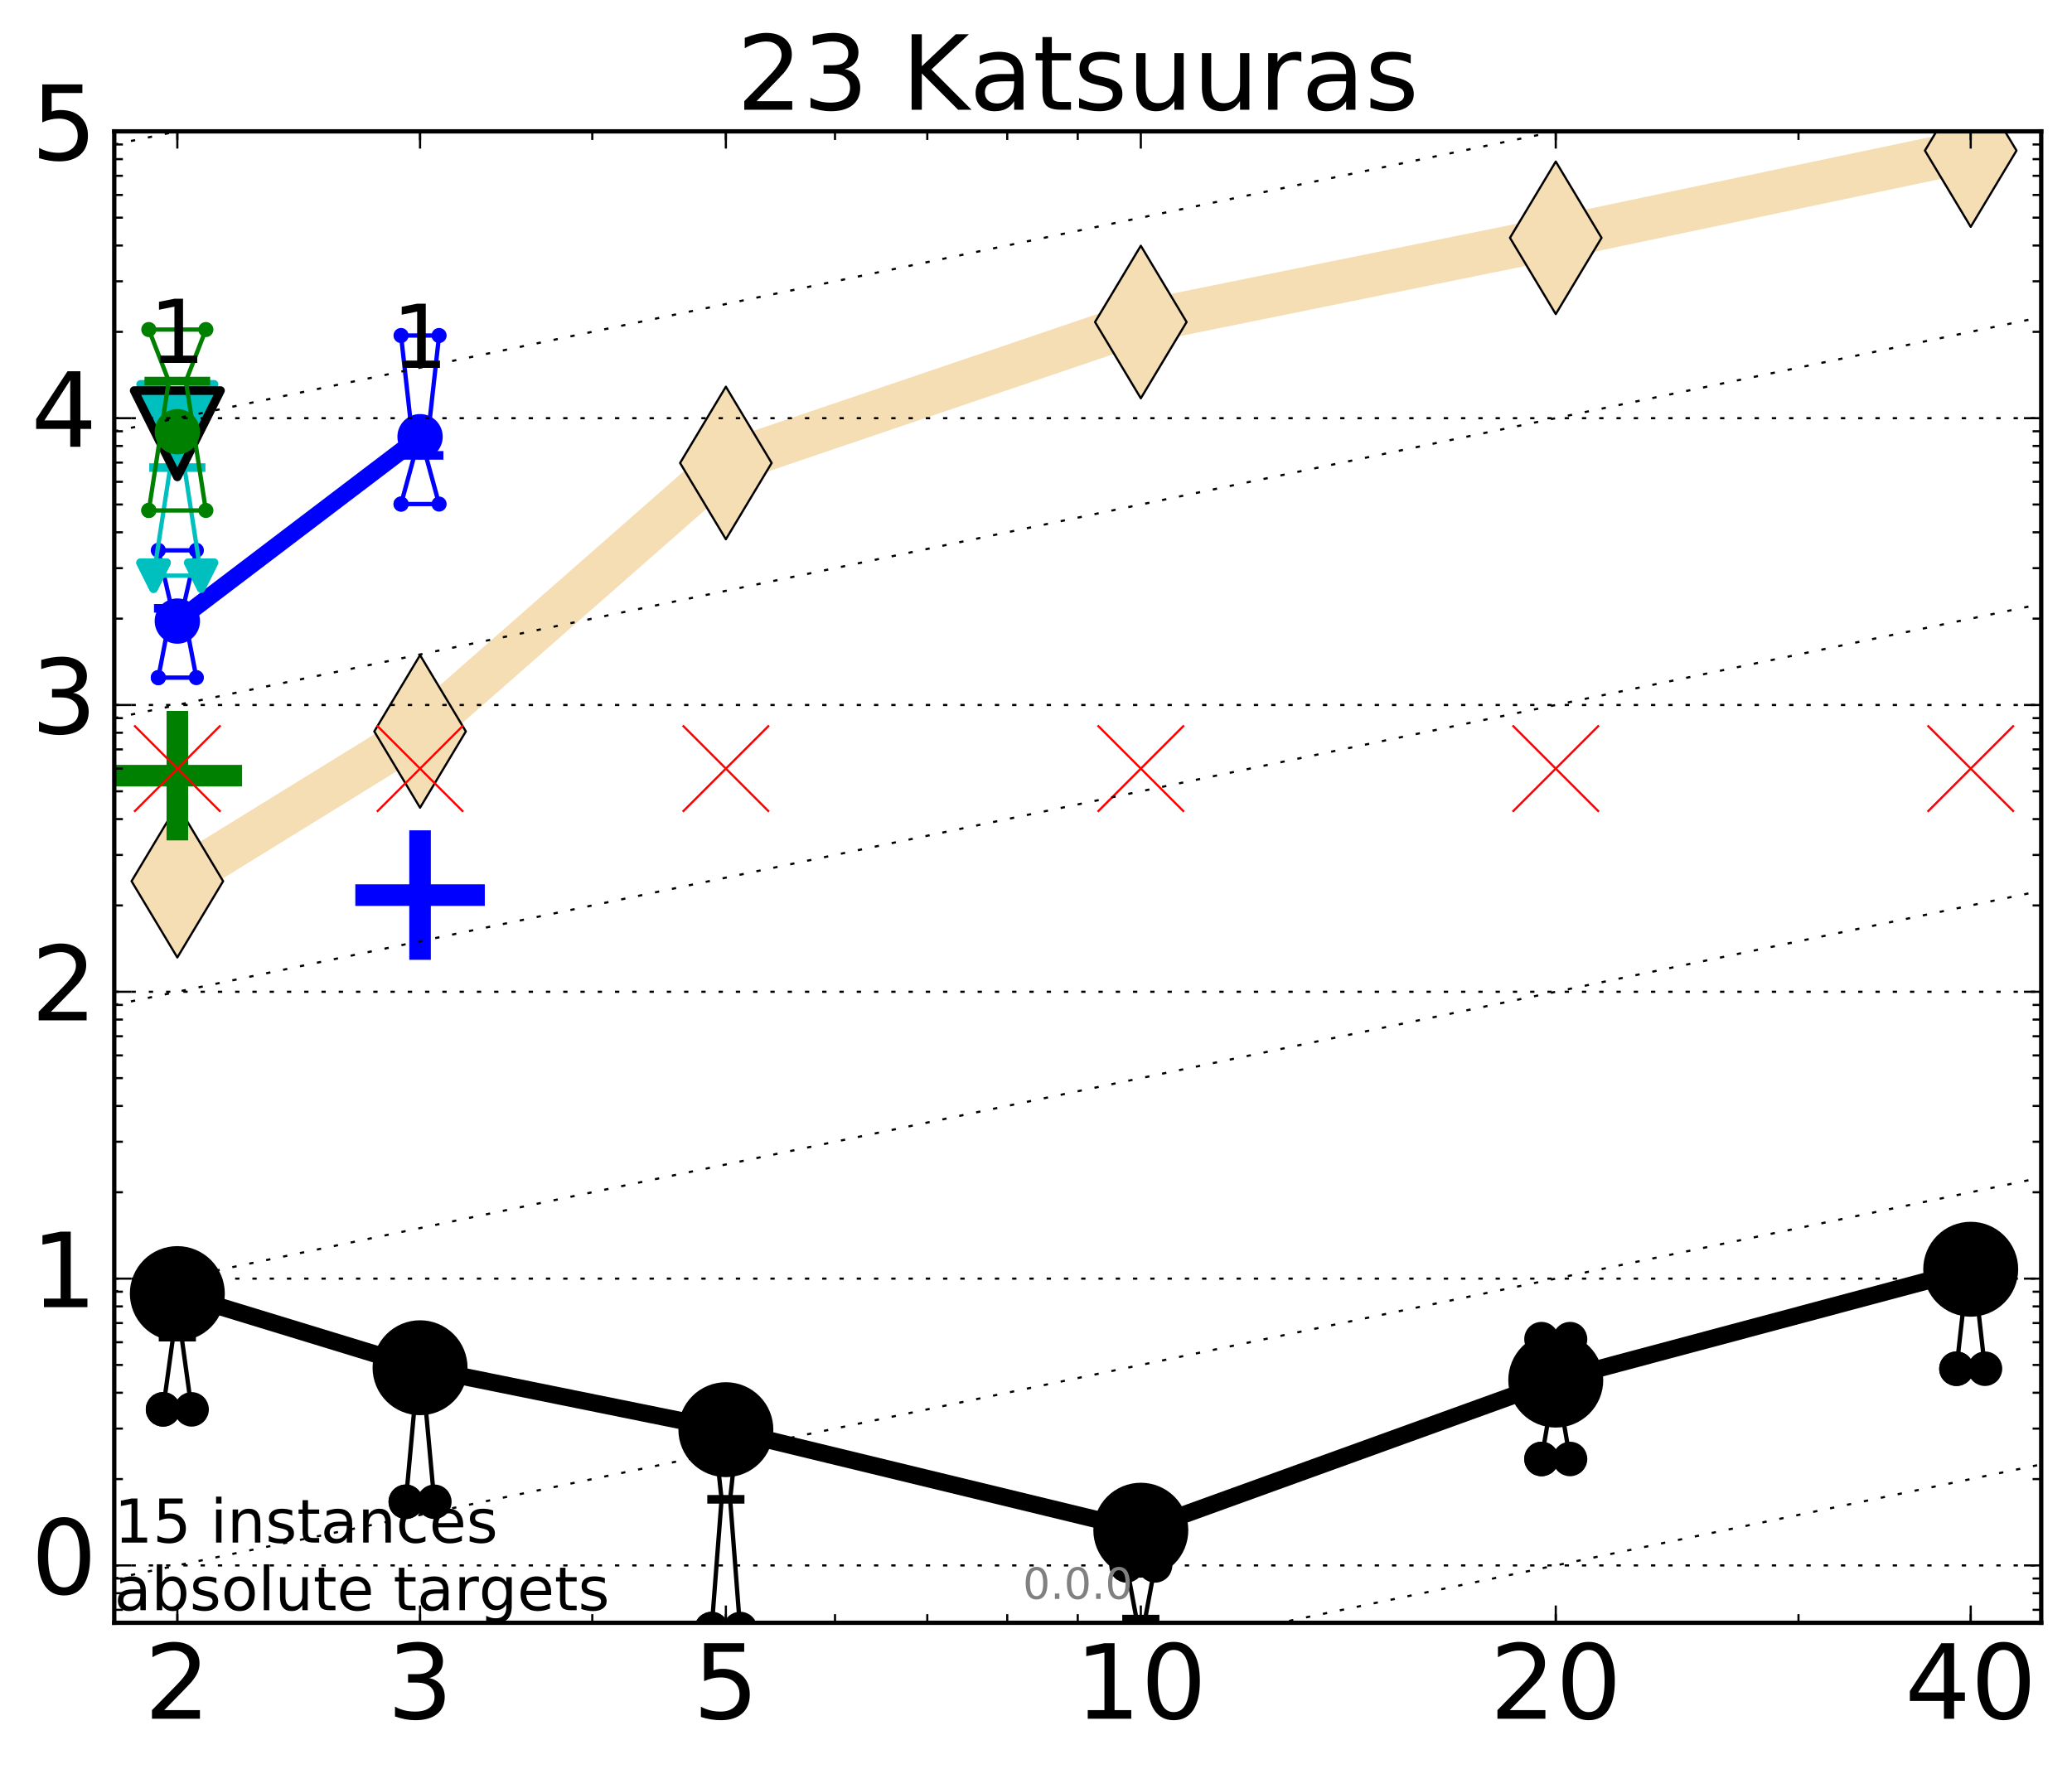 <?xml version="1.0" encoding="utf-8" standalone="no"?>
<!DOCTYPE svg PUBLIC "-//W3C//DTD SVG 1.1//EN"
  "http://www.w3.org/Graphics/SVG/1.1/DTD/svg11.dtd">
<!-- Created with matplotlib (http://matplotlib.org/) -->
<svg height="410pt" version="1.1" viewBox="0 0 480 410" width="480pt" xmlns="http://www.w3.org/2000/svg" xmlns:xlink="http://www.w3.org/1999/xlink">
 <defs>
  <style type="text/css">
*{stroke-linecap:butt;stroke-linejoin:round;stroke-miterlimit:100000;}
  </style>
 </defs>
 <g id="figure_1">
  <g id="patch_1">
   <path d="M 0 410.464 
L 480.07 410.464 
L 480.07 0 
L 0 0 
z
" style="fill:#ffffff;"/>
  </g>
  <g id="axes_1">
   <g id="patch_2">
    <path d="M 26.47 376.036 
L 472.87 376.036 
L 472.87 30.436 
L 26.47 30.436 
z
" style="fill:#ffffff;"/>
   </g>
   <g id="line2d_1">
    <path clip-path="url(#pfe6c663ad9)" d="M 41.082 204.193 
L 97.312 169.488 
L 168.155 107.286 
L 264.282 74.621 
L 360.409 55.111 
L 456.536 34.894 
" style="fill:none;stroke:#f5deb3;stroke-linecap:square;stroke-width:10.0;"/>
    <defs>
     <path d="M -0 17.678 
L 10.607 0 
L 0 -17.678 
L -10.607 -0 
z
" id="m67c1c3eee6" style="stroke:#000000;stroke-linejoin:miter;stroke-width:0.5;"/>
    </defs>
    <g clip-path="url(#pfe6c663ad9)">
     <use style="fill:#f5deb3;stroke:#000000;stroke-linejoin:miter;stroke-width:0.5;" x="41.082" xlink:href="#m67c1c3eee6" y="204.193"/>
     <use style="fill:#f5deb3;stroke:#000000;stroke-linejoin:miter;stroke-width:0.5;" x="97.312" xlink:href="#m67c1c3eee6" y="169.488"/>
     <use style="fill:#f5deb3;stroke:#000000;stroke-linejoin:miter;stroke-width:0.5;" x="168.155" xlink:href="#m67c1c3eee6" y="107.286"/>
     <use style="fill:#f5deb3;stroke:#000000;stroke-linejoin:miter;stroke-width:0.5;" x="264.282" xlink:href="#m67c1c3eee6" y="74.621"/>
     <use style="fill:#f5deb3;stroke:#000000;stroke-linejoin:miter;stroke-width:0.5;" x="360.409" xlink:href="#m67c1c3eee6" y="55.111"/>
     <use style="fill:#f5deb3;stroke:#000000;stroke-linejoin:miter;stroke-width:0.5;" x="456.536" xlink:href="#m67c1c3eee6" y="34.894"/>
    </g>
   </g>
   <g id="line2d_2">
    <defs>
     <path d="M -15 0 
L 15 0 
M 0 15 
L 0 -15 
" id="m485cfff15f" style="stroke:#008000;stroke-width:5.0;"/>
    </defs>
    <g clip-path="url(#pfe6c663ad9)">
     <use style="fill:#008000;stroke:#008000;stroke-width:5.0;" x="41.082" xlink:href="#m485cfff15f" y="179.737"/>
    </g>
   </g>
   <g id="line2d_3">
    <defs>
     <path d="M -15 0 
L 15 0 
M 0 15 
L 0 -15 
" id="m5593a701c7" style="stroke:#0000ff;stroke-width:5.0;"/>
    </defs>
    <g clip-path="url(#pfe6c663ad9)">
     <use style="fill:#0000ff;stroke:#0000ff;stroke-width:5.0;" x="97.312" xlink:href="#m5593a701c7" y="207.415"/>
    </g>
   </g>
   <g id="line2d_4">
    <path clip-path="url(#pfe6c663ad9)" d="M 37.777 326.584 
L 40.09 309.849 
L 37.777 296.282 
L 44.386 296.282 
L 42.073 309.849 
L 44.386 326.584 
L 37.777 326.584 
" style="fill:none;stroke:#000000;stroke-linecap:square;"/>
    <defs>
     <path d="M 0 0 
C 0 0 0 0 0 0 
C 0 0 0 0 0 0 
C 0 0 0 0 0 0 
C 0 0 0 0 0 0 
C 0 0 0 0 0 0 
C 0 0 0 0 0 0 
C 0 0 0 0 0 0 
C 0 0 0 0 0 0 
z
" id="m5de30d1821" style="stroke:#000000;stroke-width:2.0;"/>
    </defs>
    <g clip-path="url(#pfe6c663ad9)">
     <use style="stroke:#000000;stroke-width:2.0;" x="37.777" xlink:href="#m5de30d1821" y="326.584"/>
     <use style="stroke:#000000;stroke-width:2.0;" x="40.09" xlink:href="#m5de30d1821" y="309.849"/>
     <use style="stroke:#000000;stroke-width:2.0;" x="37.777" xlink:href="#m5de30d1821" y="296.282"/>
     <use style="stroke:#000000;stroke-width:2.0;" x="44.386" xlink:href="#m5de30d1821" y="296.282"/>
     <use style="stroke:#000000;stroke-width:2.0;" x="42.073" xlink:href="#m5de30d1821" y="309.849"/>
     <use style="stroke:#000000;stroke-width:2.0;" x="44.386" xlink:href="#m5de30d1821" y="326.584"/>
     <use style="stroke:#000000;stroke-width:2.0;" x="37.777" xlink:href="#m5de30d1821" y="326.584"/>
    </g>
   </g>
   <g id="line2d_5">
    <path clip-path="url(#pfe6c663ad9)" d="M 37.777 326.584 
L 44.386 326.584 
L 44.386 296.282 
L 37.777 296.282 
L 37.777 326.584 
" style="fill:none;"/>
    <defs>
     <path d="M 0 3 
C 0.796 3 1.559 2.684 2.121 2.121 
C 2.684 1.559 3 0.796 3 0 
C 3 -0.796 2.684 -1.559 2.121 -2.121 
C 1.559 -2.684 0.796 -3 0 -3 
C -0.796 -3 -1.559 -2.684 -2.121 -2.121 
C -2.684 -1.559 -3 -0.796 -3 0 
C -3 0.796 -2.684 1.559 -2.121 2.121 
C -1.559 2.684 -0.796 3 0 3 
z
" id="mcc71471dd2" style="stroke:#000000;stroke-width:2.0;"/>
    </defs>
    <g clip-path="url(#pfe6c663ad9)">
     <use style="stroke:#000000;stroke-width:2.0;" x="37.777" xlink:href="#mcc71471dd2" y="326.584"/>
     <use style="stroke:#000000;stroke-width:2.0;" x="44.386" xlink:href="#mcc71471dd2" y="326.584"/>
     <use style="stroke:#000000;stroke-width:2.0;" x="44.386" xlink:href="#mcc71471dd2" y="296.282"/>
     <use style="stroke:#000000;stroke-width:2.0;" x="37.777" xlink:href="#mcc71471dd2" y="296.282"/>
     <use style="stroke:#000000;stroke-width:2.0;" x="37.777" xlink:href="#mcc71471dd2" y="326.584"/>
    </g>
   </g>
   <g id="line2d_6">
    <path clip-path="url(#pfe6c663ad9)" d="M 37.777 309.849 
L 44.386 309.849 
" style="fill:none;stroke:#000000;stroke-linecap:square;stroke-width:2.0;"/>
    <g clip-path="url(#pfe6c663ad9)">
     <use style="stroke:#000000;stroke-width:2.0;" x="37.777" xlink:href="#m5de30d1821" y="309.849"/>
     <use style="stroke:#000000;stroke-width:2.0;" x="44.386" xlink:href="#m5de30d1821" y="309.849"/>
    </g>
   </g>
   <g id="line2d_7">
    <path clip-path="url(#pfe6c663ad9)" d="M 94.008 348 
L 96.321 322.73 
L 94.008 320.42 
L 100.617 320.42 
L 98.304 322.73 
L 100.617 348 
L 94.008 348 
" style="fill:none;stroke:#000000;stroke-linecap:square;"/>
    <g clip-path="url(#pfe6c663ad9)">
     <use style="stroke:#000000;stroke-width:2.0;" x="94.008" xlink:href="#m5de30d1821" y="348"/>
     <use style="stroke:#000000;stroke-width:2.0;" x="96.321" xlink:href="#m5de30d1821" y="322.73"/>
     <use style="stroke:#000000;stroke-width:2.0;" x="94.008" xlink:href="#m5de30d1821" y="320.42"/>
     <use style="stroke:#000000;stroke-width:2.0;" x="100.617" xlink:href="#m5de30d1821" y="320.42"/>
     <use style="stroke:#000000;stroke-width:2.0;" x="98.304" xlink:href="#m5de30d1821" y="322.73"/>
     <use style="stroke:#000000;stroke-width:2.0;" x="100.617" xlink:href="#m5de30d1821" y="348"/>
     <use style="stroke:#000000;stroke-width:2.0;" x="94.008" xlink:href="#m5de30d1821" y="348"/>
    </g>
   </g>
   <g id="line2d_8">
    <path clip-path="url(#pfe6c663ad9)" d="M 94.008 348 
L 100.617 348 
L 100.617 320.42 
L 94.008 320.42 
L 94.008 348 
" style="fill:none;"/>
    <g clip-path="url(#pfe6c663ad9)">
     <use style="stroke:#000000;stroke-width:2.0;" x="94.008" xlink:href="#mcc71471dd2" y="348"/>
     <use style="stroke:#000000;stroke-width:2.0;" x="100.617" xlink:href="#mcc71471dd2" y="348"/>
     <use style="stroke:#000000;stroke-width:2.0;" x="100.617" xlink:href="#mcc71471dd2" y="320.42"/>
     <use style="stroke:#000000;stroke-width:2.0;" x="94.008" xlink:href="#mcc71471dd2" y="320.42"/>
     <use style="stroke:#000000;stroke-width:2.0;" x="94.008" xlink:href="#mcc71471dd2" y="348"/>
    </g>
   </g>
   <g id="line2d_9">
    <path clip-path="url(#pfe6c663ad9)" d="M 94.008 322.73 
L 100.617 322.73 
" style="fill:none;stroke:#000000;stroke-linecap:square;stroke-width:2.0;"/>
    <g clip-path="url(#pfe6c663ad9)">
     <use style="stroke:#000000;stroke-width:2.0;" x="94.008" xlink:href="#m5de30d1821" y="322.73"/>
     <use style="stroke:#000000;stroke-width:2.0;" x="100.617" xlink:href="#m5de30d1821" y="322.73"/>
    </g>
   </g>
   <g id="line2d_10">
    <path clip-path="url(#pfe6c663ad9)" d="M 164.85 377.488 
L 167.163 347.428 
L 164.85 325.771 
L 171.459 325.771 
L 169.146 347.428 
L 171.459 377.488 
L 164.85 377.488 
" style="fill:none;stroke:#000000;stroke-linecap:square;"/>
    <g clip-path="url(#pfe6c663ad9)">
     <use style="stroke:#000000;stroke-width:2.0;" x="164.85" xlink:href="#m5de30d1821" y="377.488"/>
     <use style="stroke:#000000;stroke-width:2.0;" x="167.163" xlink:href="#m5de30d1821" y="347.428"/>
     <use style="stroke:#000000;stroke-width:2.0;" x="164.85" xlink:href="#m5de30d1821" y="325.771"/>
     <use style="stroke:#000000;stroke-width:2.0;" x="171.459" xlink:href="#m5de30d1821" y="325.771"/>
     <use style="stroke:#000000;stroke-width:2.0;" x="169.146" xlink:href="#m5de30d1821" y="347.428"/>
     <use style="stroke:#000000;stroke-width:2.0;" x="171.459" xlink:href="#m5de30d1821" y="377.488"/>
     <use style="stroke:#000000;stroke-width:2.0;" x="164.85" xlink:href="#m5de30d1821" y="377.488"/>
    </g>
   </g>
   <g id="line2d_11">
    <path clip-path="url(#pfe6c663ad9)" d="M 164.85 377.488 
L 171.459 377.488 
L 171.459 325.771 
L 164.85 325.771 
L 164.85 377.488 
" style="fill:none;"/>
    <g clip-path="url(#pfe6c663ad9)">
     <use style="stroke:#000000;stroke-width:2.0;" x="164.85" xlink:href="#mcc71471dd2" y="377.488"/>
     <use style="stroke:#000000;stroke-width:2.0;" x="171.459" xlink:href="#mcc71471dd2" y="377.488"/>
     <use style="stroke:#000000;stroke-width:2.0;" x="171.459" xlink:href="#mcc71471dd2" y="325.771"/>
     <use style="stroke:#000000;stroke-width:2.0;" x="164.85" xlink:href="#mcc71471dd2" y="325.771"/>
     <use style="stroke:#000000;stroke-width:2.0;" x="164.85" xlink:href="#mcc71471dd2" y="377.488"/>
    </g>
   </g>
   <g id="line2d_12">
    <path clip-path="url(#pfe6c663ad9)" d="M 164.85 347.428 
L 171.459 347.428 
" style="fill:none;stroke:#000000;stroke-linecap:square;stroke-width:2.0;"/>
    <g clip-path="url(#pfe6c663ad9)">
     <use style="stroke:#000000;stroke-width:2.0;" x="164.85" xlink:href="#m5de30d1821" y="347.428"/>
     <use style="stroke:#000000;stroke-width:2.0;" x="171.459" xlink:href="#m5de30d1821" y="347.428"/>
    </g>
   </g>
   <g id="line2d_13">
    <path clip-path="url(#pfe6c663ad9)" d="M 260.977 389.192 
L 263.29 375.178 
L 260.977 362.744 
L 267.586 362.744 
L 265.273 375.178 
L 267.586 389.192 
L 260.977 389.192 
" style="fill:none;stroke:#000000;stroke-linecap:square;"/>
    <g clip-path="url(#pfe6c663ad9)">
     <use style="stroke:#000000;stroke-width:2.0;" x="260.977" xlink:href="#m5de30d1821" y="389.192"/>
     <use style="stroke:#000000;stroke-width:2.0;" x="263.29" xlink:href="#m5de30d1821" y="375.178"/>
     <use style="stroke:#000000;stroke-width:2.0;" x="260.977" xlink:href="#m5de30d1821" y="362.744"/>
     <use style="stroke:#000000;stroke-width:2.0;" x="267.586" xlink:href="#m5de30d1821" y="362.744"/>
     <use style="stroke:#000000;stroke-width:2.0;" x="265.273" xlink:href="#m5de30d1821" y="375.178"/>
     <use style="stroke:#000000;stroke-width:2.0;" x="267.586" xlink:href="#m5de30d1821" y="389.192"/>
     <use style="stroke:#000000;stroke-width:2.0;" x="260.977" xlink:href="#m5de30d1821" y="389.192"/>
    </g>
   </g>
   <g id="line2d_14">
    <path clip-path="url(#pfe6c663ad9)" d="M 260.977 389.192 
L 267.586 389.192 
L 267.586 362.744 
L 260.977 362.744 
L 260.977 389.192 
" style="fill:none;"/>
    <g clip-path="url(#pfe6c663ad9)">
     <use style="stroke:#000000;stroke-width:2.0;" x="260.977" xlink:href="#mcc71471dd2" y="389.192"/>
     <use style="stroke:#000000;stroke-width:2.0;" x="267.586" xlink:href="#mcc71471dd2" y="389.192"/>
     <use style="stroke:#000000;stroke-width:2.0;" x="267.586" xlink:href="#mcc71471dd2" y="362.744"/>
     <use style="stroke:#000000;stroke-width:2.0;" x="260.977" xlink:href="#mcc71471dd2" y="362.744"/>
     <use style="stroke:#000000;stroke-width:2.0;" x="260.977" xlink:href="#mcc71471dd2" y="389.192"/>
    </g>
   </g>
   <g id="line2d_15">
    <path clip-path="url(#pfe6c663ad9)" d="M 260.977 375.178 
L 267.586 375.178 
" style="fill:none;stroke:#000000;stroke-linecap:square;stroke-width:2.0;"/>
    <g clip-path="url(#pfe6c663ad9)">
     <use style="stroke:#000000;stroke-width:2.0;" x="260.977" xlink:href="#m5de30d1821" y="375.178"/>
     <use style="stroke:#000000;stroke-width:2.0;" x="267.586" xlink:href="#m5de30d1821" y="375.178"/>
    </g>
   </g>
   <g id="line2d_16">
    <path clip-path="url(#pfe6c663ad9)" d="M 357.104 338.082 
L 359.417 324.593 
L 357.104 310.314 
L 363.713 310.314 
L 361.4 324.593 
L 363.713 338.082 
L 357.104 338.082 
" style="fill:none;stroke:#000000;stroke-linecap:square;"/>
    <g clip-path="url(#pfe6c663ad9)">
     <use style="stroke:#000000;stroke-width:2.0;" x="357.104" xlink:href="#m5de30d1821" y="338.082"/>
     <use style="stroke:#000000;stroke-width:2.0;" x="359.417" xlink:href="#m5de30d1821" y="324.593"/>
     <use style="stroke:#000000;stroke-width:2.0;" x="357.104" xlink:href="#m5de30d1821" y="310.314"/>
     <use style="stroke:#000000;stroke-width:2.0;" x="363.713" xlink:href="#m5de30d1821" y="310.314"/>
     <use style="stroke:#000000;stroke-width:2.0;" x="361.4" xlink:href="#m5de30d1821" y="324.593"/>
     <use style="stroke:#000000;stroke-width:2.0;" x="363.713" xlink:href="#m5de30d1821" y="338.082"/>
     <use style="stroke:#000000;stroke-width:2.0;" x="357.104" xlink:href="#m5de30d1821" y="338.082"/>
    </g>
   </g>
   <g id="line2d_17">
    <path clip-path="url(#pfe6c663ad9)" d="M 357.104 338.082 
L 363.713 338.082 
L 363.713 310.314 
L 357.104 310.314 
L 357.104 338.082 
" style="fill:none;"/>
    <g clip-path="url(#pfe6c663ad9)">
     <use style="stroke:#000000;stroke-width:2.0;" x="357.104" xlink:href="#mcc71471dd2" y="338.082"/>
     <use style="stroke:#000000;stroke-width:2.0;" x="363.713" xlink:href="#mcc71471dd2" y="338.082"/>
     <use style="stroke:#000000;stroke-width:2.0;" x="363.713" xlink:href="#mcc71471dd2" y="310.314"/>
     <use style="stroke:#000000;stroke-width:2.0;" x="357.104" xlink:href="#mcc71471dd2" y="310.314"/>
     <use style="stroke:#000000;stroke-width:2.0;" x="357.104" xlink:href="#mcc71471dd2" y="338.082"/>
    </g>
   </g>
   <g id="line2d_18">
    <path clip-path="url(#pfe6c663ad9)" d="M 357.104 324.593 
L 363.713 324.593 
" style="fill:none;stroke:#000000;stroke-linecap:square;stroke-width:2.0;"/>
    <g clip-path="url(#pfe6c663ad9)">
     <use style="stroke:#000000;stroke-width:2.0;" x="357.104" xlink:href="#m5de30d1821" y="324.593"/>
     <use style="stroke:#000000;stroke-width:2.0;" x="363.713" xlink:href="#m5de30d1821" y="324.593"/>
    </g>
   </g>
   <g id="line2d_19">
    <path clip-path="url(#pfe6c663ad9)" d="M 453.231 317.168 
L 455.544 296.682 
L 453.231 292.755 
L 459.84 292.755 
L 457.527 296.682 
L 459.84 317.168 
L 453.231 317.168 
" style="fill:none;stroke:#000000;stroke-linecap:square;"/>
    <g clip-path="url(#pfe6c663ad9)">
     <use style="stroke:#000000;stroke-width:2.0;" x="453.231" xlink:href="#m5de30d1821" y="317.168"/>
     <use style="stroke:#000000;stroke-width:2.0;" x="455.544" xlink:href="#m5de30d1821" y="296.682"/>
     <use style="stroke:#000000;stroke-width:2.0;" x="453.231" xlink:href="#m5de30d1821" y="292.755"/>
     <use style="stroke:#000000;stroke-width:2.0;" x="459.84" xlink:href="#m5de30d1821" y="292.755"/>
     <use style="stroke:#000000;stroke-width:2.0;" x="457.527" xlink:href="#m5de30d1821" y="296.682"/>
     <use style="stroke:#000000;stroke-width:2.0;" x="459.84" xlink:href="#m5de30d1821" y="317.168"/>
     <use style="stroke:#000000;stroke-width:2.0;" x="453.231" xlink:href="#m5de30d1821" y="317.168"/>
    </g>
   </g>
   <g id="line2d_20">
    <path clip-path="url(#pfe6c663ad9)" d="M 453.231 317.168 
L 459.84 317.168 
L 459.84 292.755 
L 453.231 292.755 
L 453.231 317.168 
" style="fill:none;"/>
    <g clip-path="url(#pfe6c663ad9)">
     <use style="stroke:#000000;stroke-width:2.0;" x="453.231" xlink:href="#mcc71471dd2" y="317.168"/>
     <use style="stroke:#000000;stroke-width:2.0;" x="459.84" xlink:href="#mcc71471dd2" y="317.168"/>
     <use style="stroke:#000000;stroke-width:2.0;" x="459.84" xlink:href="#mcc71471dd2" y="292.755"/>
     <use style="stroke:#000000;stroke-width:2.0;" x="453.231" xlink:href="#mcc71471dd2" y="292.755"/>
     <use style="stroke:#000000;stroke-width:2.0;" x="453.231" xlink:href="#mcc71471dd2" y="317.168"/>
    </g>
   </g>
   <g id="line2d_21">
    <path clip-path="url(#pfe6c663ad9)" d="M 453.231 296.682 
L 459.84 296.682 
" style="fill:none;stroke:#000000;stroke-linecap:square;stroke-width:2.0;"/>
    <g clip-path="url(#pfe6c663ad9)">
     <use style="stroke:#000000;stroke-width:2.0;" x="453.231" xlink:href="#m5de30d1821" y="296.682"/>
     <use style="stroke:#000000;stroke-width:2.0;" x="459.84" xlink:href="#m5de30d1821" y="296.682"/>
    </g>
   </g>
   <g id="line2d_22">
    <path clip-path="url(#pfe6c663ad9)" d="M 41.082 299.754 
L 97.312 316.938 
" style="fill:none;stroke:#000000;stroke-linecap:square;stroke-width:4.0;"/>
    <g clip-path="url(#pfe6c663ad9)">
     <use style="stroke:#000000;stroke-width:2.0;" x="41.082" xlink:href="#m5de30d1821" y="299.754"/>
     <use style="stroke:#000000;stroke-width:2.0;" x="97.312" xlink:href="#m5de30d1821" y="316.938"/>
    </g>
   </g>
   <g id="line2d_23">
    <path clip-path="url(#pfe6c663ad9)" d="M 97.312 316.938 
L 168.155 331.291 
" style="fill:none;stroke:#000000;stroke-linecap:square;stroke-width:4.0;"/>
    <g clip-path="url(#pfe6c663ad9)">
     <use style="stroke:#000000;stroke-width:2.0;" x="97.312" xlink:href="#m5de30d1821" y="316.938"/>
     <use style="stroke:#000000;stroke-width:2.0;" x="168.155" xlink:href="#m5de30d1821" y="331.291"/>
    </g>
   </g>
   <g id="line2d_24">
    <path clip-path="url(#pfe6c663ad9)" d="M 168.155 331.291 
L 264.282 354.585 
" style="fill:none;stroke:#000000;stroke-linecap:square;stroke-width:4.0;"/>
    <g clip-path="url(#pfe6c663ad9)">
     <use style="stroke:#000000;stroke-width:2.0;" x="168.155" xlink:href="#m5de30d1821" y="331.291"/>
     <use style="stroke:#000000;stroke-width:2.0;" x="264.282" xlink:href="#m5de30d1821" y="354.585"/>
    </g>
   </g>
   <g id="line2d_25">
    <path clip-path="url(#pfe6c663ad9)" d="M 264.282 354.585 
L 360.409 319.805 
" style="fill:none;stroke:#000000;stroke-linecap:square;stroke-width:4.0;"/>
    <g clip-path="url(#pfe6c663ad9)">
     <use style="stroke:#000000;stroke-width:2.0;" x="264.282" xlink:href="#m5de30d1821" y="354.585"/>
     <use style="stroke:#000000;stroke-width:2.0;" x="360.409" xlink:href="#m5de30d1821" y="319.805"/>
    </g>
   </g>
   <g id="line2d_26">
    <path clip-path="url(#pfe6c663ad9)" d="M 360.409 319.805 
L 456.536 294.115 
" style="fill:none;stroke:#000000;stroke-linecap:square;stroke-width:4.0;"/>
    <g clip-path="url(#pfe6c663ad9)">
     <use style="stroke:#000000;stroke-width:2.0;" x="360.409" xlink:href="#m5de30d1821" y="319.805"/>
     <use style="stroke:#000000;stroke-width:2.0;" x="456.536" xlink:href="#m5de30d1821" y="294.115"/>
    </g>
   </g>
   <g id="line2d_27">
    <path clip-path="url(#pfe6c663ad9)" d="M 41.082 299.754 
L 97.312 316.938 
L 168.155 331.291 
L 264.282 354.585 
L 360.409 319.805 
L 456.536 294.115 
" style="fill:none;"/>
    <defs>
     <path d="M 0 10 
C 2.652 10 5.196 8.946 7.071 7.071 
C 8.946 5.196 10 2.652 10 0 
C 10 -2.652 8.946 -5.196 7.071 -7.071 
C 5.196 -8.946 2.652 -10 0 -10 
C -2.652 -10 -5.196 -8.946 -7.071 -7.071 
C -8.946 -5.196 -10 -2.652 -10 0 
C -10 2.652 -8.946 5.196 -7.071 7.071 
C -5.196 8.946 -2.652 10 0 10 
z
" id="m066388a674" style="stroke:#000000;stroke-width:2.0;"/>
    </defs>
    <g clip-path="url(#pfe6c663ad9)">
     <use style="stroke:#000000;stroke-width:2.0;" x="41.082" xlink:href="#m066388a674" y="299.754"/>
     <use style="stroke:#000000;stroke-width:2.0;" x="97.312" xlink:href="#m066388a674" y="316.938"/>
     <use style="stroke:#000000;stroke-width:2.0;" x="168.155" xlink:href="#m066388a674" y="331.291"/>
     <use style="stroke:#000000;stroke-width:2.0;" x="264.282" xlink:href="#m066388a674" y="354.585"/>
     <use style="stroke:#000000;stroke-width:2.0;" x="360.409" xlink:href="#m066388a674" y="319.805"/>
     <use style="stroke:#000000;stroke-width:2.0;" x="456.536" xlink:href="#m066388a674" y="294.115"/>
    </g>
   </g>
   <g id="line2d_28">
    <path clip-path="url(#pfe6c663ad9)" d="M 36.676 157.023 
L 39.76 140.971 
L 36.676 127.523 
L 45.488 127.523 
L 42.403 140.971 
L 45.488 157.023 
L 36.676 157.023 
" style="fill:none;stroke:#0000ff;stroke-linecap:square;"/>
    <defs>
     <path d="M 0 0 
C 0 0 0 0 0 0 
C 0 0 0 0 0 0 
C 0 0 0 0 0 0 
C 0 0 0 0 0 0 
C 0 0 0 0 0 0 
C 0 0 0 0 0 0 
C 0 0 0 0 0 0 
C 0 0 0 0 0 0 
z
" id="m793f6040df" style="stroke:#0000ff;stroke-width:0.5;"/>
    </defs>
    <g clip-path="url(#pfe6c663ad9)">
     <use style="fill:#0000ff;stroke:#0000ff;stroke-width:0.5;" x="36.676" xlink:href="#m793f6040df" y="157.023"/>
     <use style="fill:#0000ff;stroke:#0000ff;stroke-width:0.5;" x="39.76" xlink:href="#m793f6040df" y="140.971"/>
     <use style="fill:#0000ff;stroke:#0000ff;stroke-width:0.5;" x="36.676" xlink:href="#m793f6040df" y="127.523"/>
     <use style="fill:#0000ff;stroke:#0000ff;stroke-width:0.5;" x="45.488" xlink:href="#m793f6040df" y="127.523"/>
     <use style="fill:#0000ff;stroke:#0000ff;stroke-width:0.5;" x="42.403" xlink:href="#m793f6040df" y="140.971"/>
     <use style="fill:#0000ff;stroke:#0000ff;stroke-width:0.5;" x="45.488" xlink:href="#m793f6040df" y="157.023"/>
     <use style="fill:#0000ff;stroke:#0000ff;stroke-width:0.5;" x="36.676" xlink:href="#m793f6040df" y="157.023"/>
    </g>
   </g>
   <g id="line2d_29">
    <path clip-path="url(#pfe6c663ad9)" d="M 36.676 157.023 
L 45.488 157.023 
L 45.488 127.523 
L 36.676 127.523 
L 36.676 157.023 
" style="fill:none;"/>
    <defs>
     <path d="M 0 1.5 
C 0.398 1.5 0.779 1.342 1.061 1.061 
C 1.342 0.779 1.5 0.398 1.5 0 
C 1.5 -0.398 1.342 -0.779 1.061 -1.061 
C 0.779 -1.342 0.398 -1.5 0 -1.5 
C -0.398 -1.5 -0.779 -1.342 -1.061 -1.061 
C -1.342 -0.779 -1.5 -0.398 -1.5 0 
C -1.5 0.398 -1.342 0.779 -1.061 1.061 
C -0.779 1.342 -0.398 1.5 0 1.5 
z
" id="ma93bc19645" style="stroke:#0000ff;stroke-width:0.5;"/>
    </defs>
    <g clip-path="url(#pfe6c663ad9)">
     <use style="fill:#0000ff;stroke:#0000ff;stroke-width:0.5;" x="36.676" xlink:href="#ma93bc19645" y="157.023"/>
     <use style="fill:#0000ff;stroke:#0000ff;stroke-width:0.5;" x="45.488" xlink:href="#ma93bc19645" y="157.023"/>
     <use style="fill:#0000ff;stroke:#0000ff;stroke-width:0.5;" x="45.488" xlink:href="#ma93bc19645" y="127.523"/>
     <use style="fill:#0000ff;stroke:#0000ff;stroke-width:0.5;" x="36.676" xlink:href="#ma93bc19645" y="127.523"/>
     <use style="fill:#0000ff;stroke:#0000ff;stroke-width:0.5;" x="36.676" xlink:href="#ma93bc19645" y="157.023"/>
    </g>
   </g>
   <g id="line2d_30">
    <path clip-path="url(#pfe6c663ad9)" d="M 36.676 140.971 
L 45.488 140.971 
" style="fill:none;stroke:#0000ff;stroke-linecap:square;stroke-width:2.0;"/>
    <g clip-path="url(#pfe6c663ad9)">
     <use style="fill:#0000ff;stroke:#0000ff;stroke-width:0.5;" x="36.676" xlink:href="#m793f6040df" y="140.971"/>
     <use style="fill:#0000ff;stroke:#0000ff;stroke-width:0.5;" x="45.488" xlink:href="#m793f6040df" y="140.971"/>
    </g>
   </g>
   <g id="line2d_31">
    <path clip-path="url(#pfe6c663ad9)" d="M 92.906 116.805 
L 95.991 105.521 
L 92.906 77.744 
L 101.718 77.744 
L 98.634 105.521 
L 101.718 116.805 
L 92.906 116.805 
" style="fill:none;stroke:#0000ff;stroke-linecap:square;"/>
    <g clip-path="url(#pfe6c663ad9)">
     <use style="fill:#0000ff;stroke:#0000ff;stroke-width:0.5;" x="92.906" xlink:href="#m793f6040df" y="116.805"/>
     <use style="fill:#0000ff;stroke:#0000ff;stroke-width:0.5;" x="95.991" xlink:href="#m793f6040df" y="105.521"/>
     <use style="fill:#0000ff;stroke:#0000ff;stroke-width:0.5;" x="92.906" xlink:href="#m793f6040df" y="77.744"/>
     <use style="fill:#0000ff;stroke:#0000ff;stroke-width:0.5;" x="101.718" xlink:href="#m793f6040df" y="77.744"/>
     <use style="fill:#0000ff;stroke:#0000ff;stroke-width:0.5;" x="98.634" xlink:href="#m793f6040df" y="105.521"/>
     <use style="fill:#0000ff;stroke:#0000ff;stroke-width:0.5;" x="101.718" xlink:href="#m793f6040df" y="116.805"/>
     <use style="fill:#0000ff;stroke:#0000ff;stroke-width:0.5;" x="92.906" xlink:href="#m793f6040df" y="116.805"/>
    </g>
   </g>
   <g id="line2d_32">
    <path clip-path="url(#pfe6c663ad9)" d="M 92.906 116.805 
L 101.718 116.805 
L 101.718 77.744 
L 92.906 77.744 
L 92.906 116.805 
" style="fill:none;"/>
    <g clip-path="url(#pfe6c663ad9)">
     <use style="fill:#0000ff;stroke:#0000ff;stroke-width:0.5;" x="92.906" xlink:href="#ma93bc19645" y="116.805"/>
     <use style="fill:#0000ff;stroke:#0000ff;stroke-width:0.5;" x="101.718" xlink:href="#ma93bc19645" y="116.805"/>
     <use style="fill:#0000ff;stroke:#0000ff;stroke-width:0.5;" x="101.718" xlink:href="#ma93bc19645" y="77.744"/>
     <use style="fill:#0000ff;stroke:#0000ff;stroke-width:0.5;" x="92.906" xlink:href="#ma93bc19645" y="77.744"/>
     <use style="fill:#0000ff;stroke:#0000ff;stroke-width:0.5;" x="92.906" xlink:href="#ma93bc19645" y="116.805"/>
    </g>
   </g>
   <g id="line2d_33">
    <path clip-path="url(#pfe6c663ad9)" d="M 92.906 105.521 
L 101.718 105.521 
" style="fill:none;stroke:#0000ff;stroke-linecap:square;stroke-width:2.0;"/>
    <g clip-path="url(#pfe6c663ad9)">
     <use style="fill:#0000ff;stroke:#0000ff;stroke-width:0.5;" x="92.906" xlink:href="#m793f6040df" y="105.521"/>
     <use style="fill:#0000ff;stroke:#0000ff;stroke-width:0.5;" x="101.718" xlink:href="#m793f6040df" y="105.521"/>
    </g>
   </g>
   <g id="line2d_34">
    <path clip-path="url(#pfe6c663ad9)" d="M 41.082 143.919 
L 97.312 101.193 
" style="fill:none;stroke:#0000ff;stroke-linecap:square;stroke-width:4.0;"/>
    <g clip-path="url(#pfe6c663ad9)">
     <use style="fill:#0000ff;stroke:#0000ff;stroke-width:0.5;" x="41.082" xlink:href="#m793f6040df" y="143.919"/>
     <use style="fill:#0000ff;stroke:#0000ff;stroke-width:0.5;" x="97.312" xlink:href="#m793f6040df" y="101.193"/>
    </g>
   </g>
   <g id="line2d_35">
    <path clip-path="url(#pfe6c663ad9)" d="M 41.082 143.919 
L 97.312 101.193 
" style="fill:none;"/>
    <defs>
     <path d="M 0 5 
C 1.326 5 2.598 4.473 3.536 3.536 
C 4.473 2.598 5 1.326 5 0 
C 5 -1.326 4.473 -2.598 3.536 -3.536 
C 2.598 -4.473 1.326 -5 0 -5 
C -1.326 -5 -2.598 -4.473 -3.536 -3.536 
C -4.473 -2.598 -5 -1.326 -5 0 
C -5 1.326 -4.473 2.598 -3.536 3.536 
C -2.598 4.473 -1.326 5 0 5 
z
" id="m97b116a1d6" style="stroke:#0000ff;stroke-width:0.5;"/>
    </defs>
    <g clip-path="url(#pfe6c663ad9)">
     <use style="fill:#0000ff;stroke:#0000ff;stroke-width:0.5;" x="41.082" xlink:href="#m97b116a1d6" y="143.919"/>
     <use style="fill:#0000ff;stroke:#0000ff;stroke-width:0.5;" x="97.312" xlink:href="#m97b116a1d6" y="101.193"/>
    </g>
   </g>
   <g id="line2d_36">
    <path clip-path="url(#pfe6c663ad9)" d="M 35.574 133.389 
L 39.429 108.352 
L 35.574 92.061 
L 46.589 92.061 
L 42.734 108.352 
L 46.589 133.389 
L 35.574 133.389 
" style="fill:none;stroke:#00bfbf;stroke-linecap:square;"/>
    <defs>
     <path d="M 0 0 
L 0 0 
L 0 0 
z
" id="maf8cf2d5b3" style="stroke:#00bfbf;stroke-linejoin:miter;stroke-width:2.0;"/>
    </defs>
    <g clip-path="url(#pfe6c663ad9)">
     <use style="fill:#00bfbf;stroke:#00bfbf;stroke-linejoin:miter;stroke-width:2.0;" x="35.574" xlink:href="#maf8cf2d5b3" y="133.389"/>
     <use style="fill:#00bfbf;stroke:#00bfbf;stroke-linejoin:miter;stroke-width:2.0;" x="39.429" xlink:href="#maf8cf2d5b3" y="108.352"/>
     <use style="fill:#00bfbf;stroke:#00bfbf;stroke-linejoin:miter;stroke-width:2.0;" x="35.574" xlink:href="#maf8cf2d5b3" y="92.061"/>
     <use style="fill:#00bfbf;stroke:#00bfbf;stroke-linejoin:miter;stroke-width:2.0;" x="46.589" xlink:href="#maf8cf2d5b3" y="92.061"/>
     <use style="fill:#00bfbf;stroke:#00bfbf;stroke-linejoin:miter;stroke-width:2.0;" x="42.734" xlink:href="#maf8cf2d5b3" y="108.352"/>
     <use style="fill:#00bfbf;stroke:#00bfbf;stroke-linejoin:miter;stroke-width:2.0;" x="46.589" xlink:href="#maf8cf2d5b3" y="133.389"/>
     <use style="fill:#00bfbf;stroke:#00bfbf;stroke-linejoin:miter;stroke-width:2.0;" x="35.574" xlink:href="#maf8cf2d5b3" y="133.389"/>
    </g>
   </g>
   <g id="line2d_37">
    <path clip-path="url(#pfe6c663ad9)" d="M 35.574 133.389 
L 46.589 133.389 
L 46.589 92.061 
L 35.574 92.061 
L 35.574 133.389 
" style="fill:none;"/>
    <defs>
     <path d="M -0 3 
L 3 -3 
L -3 -3 
z
" id="m4348883915" style="stroke:#00bfbf;stroke-linejoin:miter;stroke-width:2.0;"/>
    </defs>
    <g clip-path="url(#pfe6c663ad9)">
     <use style="fill:#00bfbf;stroke:#00bfbf;stroke-linejoin:miter;stroke-width:2.0;" x="35.574" xlink:href="#m4348883915" y="133.389"/>
     <use style="fill:#00bfbf;stroke:#00bfbf;stroke-linejoin:miter;stroke-width:2.0;" x="46.589" xlink:href="#m4348883915" y="133.389"/>
     <use style="fill:#00bfbf;stroke:#00bfbf;stroke-linejoin:miter;stroke-width:2.0;" x="46.589" xlink:href="#m4348883915" y="92.061"/>
     <use style="fill:#00bfbf;stroke:#00bfbf;stroke-linejoin:miter;stroke-width:2.0;" x="35.574" xlink:href="#m4348883915" y="92.061"/>
     <use style="fill:#00bfbf;stroke:#00bfbf;stroke-linejoin:miter;stroke-width:2.0;" x="35.574" xlink:href="#m4348883915" y="133.389"/>
    </g>
   </g>
   <g id="line2d_38">
    <path clip-path="url(#pfe6c663ad9)" d="M 35.574 108.352 
L 46.589 108.352 
" style="fill:none;stroke:#00bfbf;stroke-linecap:square;stroke-width:2.0;"/>
    <g clip-path="url(#pfe6c663ad9)">
     <use style="fill:#00bfbf;stroke:#00bfbf;stroke-linejoin:miter;stroke-width:2.0;" x="35.574" xlink:href="#maf8cf2d5b3" y="108.352"/>
     <use style="fill:#00bfbf;stroke:#00bfbf;stroke-linejoin:miter;stroke-width:2.0;" x="46.589" xlink:href="#maf8cf2d5b3" y="108.352"/>
    </g>
   </g>
   <g id="line2d_39">
    <path clip-path="url(#pfe6c663ad9)" d="M 41.082 100.507 
" style="fill:none;"/>
    <defs>
     <path d="M -0 10 
L 10 -10 
L -10 -10 
z
" id="m4e645e1786" style="stroke:#000000;stroke-linejoin:miter;stroke-width:2.0;"/>
    </defs>
    <g clip-path="url(#pfe6c663ad9)">
     <use style="fill:#00bfbf;stroke:#000000;stroke-linejoin:miter;stroke-width:2.0;" x="41.082" xlink:href="#m4e645e1786" y="100.507"/>
    </g>
   </g>
   <g id="line2d_40">
    <path clip-path="url(#pfe6c663ad9)" d="M 34.473 118.282 
L 39.099 88.306 
L 34.473 76.366 
L 47.691 76.366 
L 43.064 88.306 
L 47.691 118.282 
L 34.473 118.282 
" style="fill:none;stroke:#008000;stroke-linecap:square;"/>
    <defs>
     <path d="M 0 0 
C 0 0 0 0 0 0 
C 0 0 0 0 0 0 
C 0 0 0 0 0 0 
C 0 0 0 0 0 0 
C 0 0 0 0 0 0 
C 0 0 0 0 0 0 
C 0 0 0 0 0 0 
C 0 0 0 0 0 0 
z
" id="mcc9489359b" style="stroke:#008000;stroke-width:0.5;"/>
    </defs>
    <g clip-path="url(#pfe6c663ad9)">
     <use style="fill:#008000;stroke:#008000;stroke-width:0.5;" x="34.473" xlink:href="#mcc9489359b" y="118.282"/>
     <use style="fill:#008000;stroke:#008000;stroke-width:0.5;" x="39.099" xlink:href="#mcc9489359b" y="88.306"/>
     <use style="fill:#008000;stroke:#008000;stroke-width:0.5;" x="34.473" xlink:href="#mcc9489359b" y="76.366"/>
     <use style="fill:#008000;stroke:#008000;stroke-width:0.5;" x="47.691" xlink:href="#mcc9489359b" y="76.366"/>
     <use style="fill:#008000;stroke:#008000;stroke-width:0.5;" x="43.064" xlink:href="#mcc9489359b" y="88.306"/>
     <use style="fill:#008000;stroke:#008000;stroke-width:0.5;" x="47.691" xlink:href="#mcc9489359b" y="118.282"/>
     <use style="fill:#008000;stroke:#008000;stroke-width:0.5;" x="34.473" xlink:href="#mcc9489359b" y="118.282"/>
    </g>
   </g>
   <g id="line2d_41">
    <path clip-path="url(#pfe6c663ad9)" d="M 34.473 118.282 
L 47.691 118.282 
L 47.691 76.366 
L 34.473 76.366 
L 34.473 118.282 
" style="fill:none;"/>
    <defs>
     <path d="M 0 1.5 
C 0.398 1.5 0.779 1.342 1.061 1.061 
C 1.342 0.779 1.5 0.398 1.5 0 
C 1.5 -0.398 1.342 -0.779 1.061 -1.061 
C 0.779 -1.342 0.398 -1.5 0 -1.5 
C -0.398 -1.5 -0.779 -1.342 -1.061 -1.061 
C -1.342 -0.779 -1.5 -0.398 -1.5 0 
C -1.5 0.398 -1.342 0.779 -1.061 1.061 
C -0.779 1.342 -0.398 1.5 0 1.5 
z
" id="m5af194320d" style="stroke:#008000;stroke-width:0.5;"/>
    </defs>
    <g clip-path="url(#pfe6c663ad9)">
     <use style="fill:#008000;stroke:#008000;stroke-width:0.5;" x="34.473" xlink:href="#m5af194320d" y="118.282"/>
     <use style="fill:#008000;stroke:#008000;stroke-width:0.5;" x="47.691" xlink:href="#m5af194320d" y="118.282"/>
     <use style="fill:#008000;stroke:#008000;stroke-width:0.5;" x="47.691" xlink:href="#m5af194320d" y="76.366"/>
     <use style="fill:#008000;stroke:#008000;stroke-width:0.5;" x="34.473" xlink:href="#m5af194320d" y="76.366"/>
     <use style="fill:#008000;stroke:#008000;stroke-width:0.5;" x="34.473" xlink:href="#m5af194320d" y="118.282"/>
    </g>
   </g>
   <g id="line2d_42">
    <path clip-path="url(#pfe6c663ad9)" d="M 34.473 88.306 
L 47.691 88.306 
" style="fill:none;stroke:#008000;stroke-linecap:square;stroke-width:2.0;"/>
    <g clip-path="url(#pfe6c663ad9)">
     <use style="fill:#008000;stroke:#008000;stroke-width:0.5;" x="34.473" xlink:href="#mcc9489359b" y="88.306"/>
     <use style="fill:#008000;stroke:#008000;stroke-width:0.5;" x="47.691" xlink:href="#mcc9489359b" y="88.306"/>
    </g>
   </g>
   <g id="line2d_43">
    <path clip-path="url(#pfe6c663ad9)" d="M 41.082 100.045 
" style="fill:none;"/>
    <defs>
     <path d="M 0 5 
C 1.326 5 2.598 4.473 3.536 3.536 
C 4.473 2.598 5 1.326 5 0 
C 5 -1.326 4.473 -2.598 3.536 -3.536 
C 2.598 -4.473 1.326 -5 0 -5 
C -1.326 -5 -2.598 -4.473 -3.536 -3.536 
C -4.473 -2.598 -5 -1.326 -5 0 
C -5 1.326 -4.473 2.598 -3.536 3.536 
C -2.598 4.473 -1.326 5 0 5 
z
" id="m02ee4394b8" style="stroke:#008000;stroke-width:0.5;"/>
    </defs>
    <g clip-path="url(#pfe6c663ad9)">
     <use style="fill:#008000;stroke:#008000;stroke-width:0.5;" x="41.082" xlink:href="#m02ee4394b8" y="100.045"/>
    </g>
   </g>
   <g id="line2d_44"/>
   <g id="line2d_45"/>
   <g id="line2d_46"/>
   <g id="line2d_47"/>
   <g id="line2d_48"/>
   <g id="line2d_49"/>
   <g id="line2d_50"/>
   <g id="line2d_51">
    <defs>
     <path d="M -10 10 
L 10 -10 
M -10 -10 
L 10 10 
" id="m1e590d6535" style="stroke:#ff0000;stroke-width:0.5;"/>
    </defs>
    <g clip-path="url(#pfe6c663ad9)">
     <use style="fill:#ff0000;stroke:#ff0000;stroke-width:0.5;" x="41.082" xlink:href="#m1e590d6535" y="178.104"/>
     <use style="fill:#ff0000;stroke:#ff0000;stroke-width:0.5;" x="97.312" xlink:href="#m1e590d6535" y="178.104"/>
     <use style="fill:#ff0000;stroke:#ff0000;stroke-width:0.5;" x="168.155" xlink:href="#m1e590d6535" y="178.104"/>
     <use style="fill:#ff0000;stroke:#ff0000;stroke-width:0.5;" x="264.282" xlink:href="#m1e590d6535" y="178.104"/>
     <use style="fill:#ff0000;stroke:#ff0000;stroke-width:0.5;" x="360.409" xlink:href="#m1e590d6535" y="178.104"/>
     <use style="fill:#ff0000;stroke:#ff0000;stroke-width:0.5;" x="456.536" xlink:href="#m1e590d6535" y="178.104"/>
    </g>
   </g>
   <g id="line2d_52">
    <path clip-path="url(#pfe6c663ad9)" d="M -278.245 495.667 
M 126.325 411.464 
L 481.07 337.631 
" style="fill:none;stroke:#000000;stroke-dasharray:1,3;stroke-dashoffset:0.0;stroke-width:0.5;"/>
   </g>
   <g id="line2d_53">
    <path clip-path="url(#pfe6c663ad9)" d="M -278.245 429.205 
M -1 371.502 
L 481.07 271.169 
" style="fill:none;stroke:#000000;stroke-dasharray:1,3;stroke-dashoffset:0.0;stroke-width:0.5;"/>
   </g>
   <g id="line2d_54">
    <path clip-path="url(#pfe6c663ad9)" d="M -278.245 362.744 
M -1 305.041 
L 481.07 204.708 
" style="fill:none;stroke:#000000;stroke-dasharray:1,3;stroke-dashoffset:0.0;stroke-width:0.5;"/>
   </g>
   <g id="line2d_55">
    <path clip-path="url(#pfe6c663ad9)" d="M -278.245 296.282 
M -1 238.579 
L 481.07 138.246 
" style="fill:none;stroke:#000000;stroke-dasharray:1,3;stroke-dashoffset:0.0;stroke-width:0.5;"/>
   </g>
   <g id="line2d_56">
    <path clip-path="url(#pfe6c663ad9)" d="M -278.245 229.821 
M -1 172.118 
L 481.07 71.785 
" style="fill:none;stroke:#000000;stroke-dasharray:1,3;stroke-dashoffset:0.0;stroke-width:0.5;"/>
   </g>
   <g id="line2d_57">
    <path clip-path="url(#pfe6c663ad9)" d="M -278.245 163.359 
M -1 105.656 
L 481.07 5.323 
" style="fill:none;stroke:#000000;stroke-dasharray:1,3;stroke-dashoffset:0.0;stroke-width:0.5;"/>
   </g>
   <g id="line2d_58">
    <path clip-path="url(#pfe6c663ad9)" d="M -278.245 96.898 
M -1 39.195 
L 192.123 -1 
" style="fill:none;stroke:#000000;stroke-dasharray:1,3;stroke-dashoffset:0.0;stroke-width:0.5;"/>
   </g>
   <g id="line2d_59">
    <path clip-path="url(#pfe6c663ad9)" d="M -278.245 30.436 
" style="fill:none;stroke:#000000;stroke-dasharray:1,3;stroke-dashoffset:0.0;stroke-width:0.5;"/>
   </g>
   <g id="line2d_60">
    <path clip-path="url(#pfe6c663ad9)" d="M -278.245 -36.025 
" style="fill:none;stroke:#000000;stroke-dasharray:1,3;stroke-dashoffset:0.0;stroke-width:0.5;"/>
   </g>
   <g id="patch_3">
    <path d="M 26.47 30.436 
L 472.87 30.436 
" style="fill:none;stroke:#000000;stroke-linecap:square;stroke-linejoin:miter;"/>
   </g>
   <g id="patch_4">
    <path d="M 472.87 376.036 
L 472.87 30.436 
" style="fill:none;stroke:#000000;stroke-linecap:square;stroke-linejoin:miter;"/>
   </g>
   <g id="patch_5">
    <path d="M 26.47 376.036 
L 472.87 376.036 
" style="fill:none;stroke:#000000;stroke-linecap:square;stroke-linejoin:miter;"/>
   </g>
   <g id="patch_6">
    <path d="M 26.47 376.036 
L 26.47 30.436 
" style="fill:none;stroke:#000000;stroke-linecap:square;stroke-linejoin:miter;"/>
   </g>
   <g id="matplotlib.axis_1">
    <g id="xtick_1">
     <g id="line2d_61">
      <defs>
       <path d="M 0 0 
L 0 -4 
" id="mf2c0008f4f" style="stroke:#000000;stroke-width:0.5;"/>
      </defs>
      <g>
       <use style="stroke:#000000;stroke-width:0.5;" x="41.082" xlink:href="#mf2c0008f4f" y="376.036"/>
      </g>
     </g>
     <g id="line2d_62">
      <defs>
       <path d="M 0 0 
L 0 4 
" id="m320eb0efe0" style="stroke:#000000;stroke-width:0.5;"/>
      </defs>
      <g>
       <use style="stroke:#000000;stroke-width:0.5;" x="41.082" xlink:href="#m320eb0efe0" y="30.436"/>
      </g>
     </g>
     <g id="text_1">
      <!-- 2 -->
      <defs>
       <path d="M 19.188 8.297 
L 53.609 8.297 
L 53.609 0 
L 7.328 0 
L 7.328 8.297 
Q 12.938 14.109 22.625 23.891 
Q 32.328 33.688 34.812 36.531 
Q 39.547 41.844 41.422 45.531 
Q 43.312 49.219 43.312 52.781 
Q 43.312 58.594 39.234 62.25 
Q 35.156 65.922 28.609 65.922 
Q 23.969 65.922 18.812 64.312 
Q 13.672 62.703 7.812 59.422 
L 7.812 69.391 
Q 13.766 71.781 18.938 73 
Q 24.125 74.219 28.422 74.219 
Q 39.75 74.219 46.484 68.547 
Q 53.219 62.891 53.219 53.422 
Q 53.219 48.922 51.531 44.891 
Q 49.859 40.875 45.406 35.406 
Q 44.188 33.984 37.641 27.219 
Q 31.109 20.453 19.188 8.297 
" id="BitstreamVeraSans-Roman-32"/>
      </defs>
      <g transform="translate(33.447 398.272)scale(0.24 -0.24)">
       <use xlink:href="#BitstreamVeraSans-Roman-32"/>
      </g>
     </g>
    </g>
    <g id="xtick_2">
     <g id="line2d_63">
      <g>
       <use style="stroke:#000000;stroke-width:0.5;" x="97.312" xlink:href="#mf2c0008f4f" y="376.036"/>
      </g>
     </g>
     <g id="line2d_64">
      <g>
       <use style="stroke:#000000;stroke-width:0.5;" x="97.312" xlink:href="#m320eb0efe0" y="30.436"/>
      </g>
     </g>
     <g id="text_2">
      <!-- 3 -->
      <defs>
       <path d="M 40.578 39.312 
Q 47.656 37.797 51.625 33 
Q 55.609 28.219 55.609 21.188 
Q 55.609 10.406 48.188 4.484 
Q 40.766 -1.422 27.094 -1.422 
Q 22.516 -1.422 17.656 -0.516 
Q 12.797 0.391 7.625 2.203 
L 7.625 11.719 
Q 11.719 9.328 16.594 8.109 
Q 21.484 6.891 26.812 6.891 
Q 36.078 6.891 40.938 10.547 
Q 45.797 14.203 45.797 21.188 
Q 45.797 27.641 41.281 31.266 
Q 36.766 34.906 28.719 34.906 
L 20.219 34.906 
L 20.219 43.016 
L 29.109 43.016 
Q 36.375 43.016 40.234 45.922 
Q 44.094 48.828 44.094 54.297 
Q 44.094 59.906 40.109 62.906 
Q 36.141 65.922 28.719 65.922 
Q 24.656 65.922 20.016 65.031 
Q 15.375 64.156 9.812 62.312 
L 9.812 71.094 
Q 15.438 72.656 20.344 73.438 
Q 25.25 74.219 29.594 74.219 
Q 40.828 74.219 47.359 69.109 
Q 53.906 64.016 53.906 55.328 
Q 53.906 49.266 50.438 45.094 
Q 46.969 40.922 40.578 39.312 
" id="BitstreamVeraSans-Roman-33"/>
      </defs>
      <g transform="translate(89.677 398.272)scale(0.24 -0.24)">
       <use xlink:href="#BitstreamVeraSans-Roman-33"/>
      </g>
     </g>
    </g>
    <g id="xtick_3">
     <g id="line2d_65">
      <g>
       <use style="stroke:#000000;stroke-width:0.5;" x="168.155" xlink:href="#mf2c0008f4f" y="376.036"/>
      </g>
     </g>
     <g id="line2d_66">
      <g>
       <use style="stroke:#000000;stroke-width:0.5;" x="168.155" xlink:href="#m320eb0efe0" y="30.436"/>
      </g>
     </g>
     <g id="text_3">
      <!-- 5 -->
      <defs>
       <path d="M 10.797 72.906 
L 49.516 72.906 
L 49.516 64.594 
L 19.828 64.594 
L 19.828 46.734 
Q 21.969 47.469 24.109 47.828 
Q 26.266 48.188 28.422 48.188 
Q 40.625 48.188 47.75 41.5 
Q 54.891 34.812 54.891 23.391 
Q 54.891 11.625 47.562 5.094 
Q 40.234 -1.422 26.906 -1.422 
Q 22.312 -1.422 17.547 -0.641 
Q 12.797 0.141 7.719 1.703 
L 7.719 11.625 
Q 12.109 9.234 16.797 8.062 
Q 21.484 6.891 26.703 6.891 
Q 35.156 6.891 40.078 11.328 
Q 45.016 15.766 45.016 23.391 
Q 45.016 31 40.078 35.438 
Q 35.156 39.891 26.703 39.891 
Q 22.75 39.891 18.812 39.016 
Q 14.891 38.141 10.797 36.281 
z
" id="BitstreamVeraSans-Roman-35"/>
      </defs>
      <g transform="translate(160.52 398.272)scale(0.24 -0.24)">
       <use xlink:href="#BitstreamVeraSans-Roman-35"/>
      </g>
     </g>
    </g>
    <g id="xtick_4">
     <g id="line2d_67">
      <g>
       <use style="stroke:#000000;stroke-width:0.5;" x="264.282" xlink:href="#mf2c0008f4f" y="376.036"/>
      </g>
     </g>
     <g id="line2d_68">
      <g>
       <use style="stroke:#000000;stroke-width:0.5;" x="264.282" xlink:href="#m320eb0efe0" y="30.436"/>
      </g>
     </g>
     <g id="text_4">
      <!-- 10 -->
      <defs>
       <path d="M 31.781 66.406 
Q 24.172 66.406 20.328 58.906 
Q 16.5 51.422 16.5 36.375 
Q 16.5 21.391 20.328 13.891 
Q 24.172 6.391 31.781 6.391 
Q 39.453 6.391 43.281 13.891 
Q 47.125 21.391 47.125 36.375 
Q 47.125 51.422 43.281 58.906 
Q 39.453 66.406 31.781 66.406 
M 31.781 74.219 
Q 44.047 74.219 50.516 64.516 
Q 56.984 54.828 56.984 36.375 
Q 56.984 17.969 50.516 8.266 
Q 44.047 -1.422 31.781 -1.422 
Q 19.531 -1.422 13.062 8.266 
Q 6.594 17.969 6.594 36.375 
Q 6.594 54.828 13.062 64.516 
Q 19.531 74.219 31.781 74.219 
" id="BitstreamVeraSans-Roman-30"/>
       <path d="M 12.406 8.297 
L 28.516 8.297 
L 28.516 63.922 
L 10.984 60.406 
L 10.984 69.391 
L 28.422 72.906 
L 38.281 72.906 
L 38.281 8.297 
L 54.391 8.297 
L 54.391 0 
L 12.406 0 
z
" id="BitstreamVeraSans-Roman-31"/>
      </defs>
      <g transform="translate(249.012 398.272)scale(0.24 -0.24)">
       <use xlink:href="#BitstreamVeraSans-Roman-31"/>
       <use x="63.623" xlink:href="#BitstreamVeraSans-Roman-30"/>
      </g>
     </g>
    </g>
    <g id="xtick_5">
     <g id="line2d_69">
      <g>
       <use style="stroke:#000000;stroke-width:0.5;" x="360.409" xlink:href="#mf2c0008f4f" y="376.036"/>
      </g>
     </g>
     <g id="line2d_70">
      <g>
       <use style="stroke:#000000;stroke-width:0.5;" x="360.409" xlink:href="#m320eb0efe0" y="30.436"/>
      </g>
     </g>
     <g id="text_5">
      <!-- 20 -->
      <g transform="translate(345.139 398.272)scale(0.24 -0.24)">
       <use xlink:href="#BitstreamVeraSans-Roman-32"/>
       <use x="63.623" xlink:href="#BitstreamVeraSans-Roman-30"/>
      </g>
     </g>
    </g>
    <g id="xtick_6">
     <g id="line2d_71">
      <g>
       <use style="stroke:#000000;stroke-width:0.5;" x="456.536" xlink:href="#mf2c0008f4f" y="376.036"/>
      </g>
     </g>
     <g id="line2d_72">
      <g>
       <use style="stroke:#000000;stroke-width:0.5;" x="456.536" xlink:href="#m320eb0efe0" y="30.436"/>
      </g>
     </g>
     <g id="text_6">
      <!-- 40 -->
      <defs>
       <path d="M 37.797 64.312 
L 12.891 25.391 
L 37.797 25.391 
z
M 35.203 72.906 
L 47.609 72.906 
L 47.609 25.391 
L 58.016 25.391 
L 58.016 17.188 
L 47.609 17.188 
L 47.609 0 
L 37.797 0 
L 37.797 17.188 
L 4.891 17.188 
L 4.891 26.703 
z
" id="BitstreamVeraSans-Roman-34"/>
      </defs>
      <g transform="translate(441.266 398.272)scale(0.24 -0.24)">
       <use xlink:href="#BitstreamVeraSans-Roman-34"/>
       <use x="63.623" xlink:href="#BitstreamVeraSans-Roman-30"/>
      </g>
     </g>
    </g>
    <g id="xtick_7">
     <g id="line2d_73">
      <defs>
       <path d="M 0 0 
L 0 -2 
" id="mf9a2c289ae" style="stroke:#000000;stroke-width:0.5;"/>
      </defs>
      <g>
       <use style="stroke:#000000;stroke-width:0.5;" x="41.082" xlink:href="#mf9a2c289ae" y="376.036"/>
      </g>
     </g>
     <g id="line2d_74">
      <defs>
       <path d="M 0 0 
L 0 2 
" id="m87c12505ea" style="stroke:#000000;stroke-width:0.5;"/>
      </defs>
      <g>
       <use style="stroke:#000000;stroke-width:0.5;" x="41.082" xlink:href="#m87c12505ea" y="30.436"/>
      </g>
     </g>
    </g>
    <g id="xtick_8">
     <g id="line2d_75">
      <g>
       <use style="stroke:#000000;stroke-width:0.5;" x="97.312" xlink:href="#mf9a2c289ae" y="376.036"/>
      </g>
     </g>
     <g id="line2d_76">
      <g>
       <use style="stroke:#000000;stroke-width:0.5;" x="97.312" xlink:href="#m87c12505ea" y="30.436"/>
      </g>
     </g>
    </g>
    <g id="xtick_9">
     <g id="line2d_77">
      <g>
       <use style="stroke:#000000;stroke-width:0.5;" x="137.209" xlink:href="#mf9a2c289ae" y="376.036"/>
      </g>
     </g>
     <g id="line2d_78">
      <g>
       <use style="stroke:#000000;stroke-width:0.5;" x="137.209" xlink:href="#m87c12505ea" y="30.436"/>
      </g>
     </g>
    </g>
    <g id="xtick_10">
     <g id="line2d_79">
      <g>
       <use style="stroke:#000000;stroke-width:0.5;" x="168.155" xlink:href="#mf9a2c289ae" y="376.036"/>
      </g>
     </g>
     <g id="line2d_80">
      <g>
       <use style="stroke:#000000;stroke-width:0.5;" x="168.155" xlink:href="#m87c12505ea" y="30.436"/>
      </g>
     </g>
    </g>
    <g id="xtick_11">
     <g id="line2d_81">
      <g>
       <use style="stroke:#000000;stroke-width:0.5;" x="193.439" xlink:href="#mf9a2c289ae" y="376.036"/>
      </g>
     </g>
     <g id="line2d_82">
      <g>
       <use style="stroke:#000000;stroke-width:0.5;" x="193.439" xlink:href="#m87c12505ea" y="30.436"/>
      </g>
     </g>
    </g>
    <g id="xtick_12">
     <g id="line2d_83">
      <g>
       <use style="stroke:#000000;stroke-width:0.5;" x="214.817" xlink:href="#mf9a2c289ae" y="376.036"/>
      </g>
     </g>
     <g id="line2d_84">
      <g>
       <use style="stroke:#000000;stroke-width:0.5;" x="214.817" xlink:href="#m87c12505ea" y="30.436"/>
      </g>
     </g>
    </g>
    <g id="xtick_13">
     <g id="line2d_85">
      <g>
       <use style="stroke:#000000;stroke-width:0.5;" x="233.336" xlink:href="#mf9a2c289ae" y="376.036"/>
      </g>
     </g>
     <g id="line2d_86">
      <g>
       <use style="stroke:#000000;stroke-width:0.5;" x="233.336" xlink:href="#m87c12505ea" y="30.436"/>
      </g>
     </g>
    </g>
    <g id="xtick_14">
     <g id="line2d_87">
      <g>
       <use style="stroke:#000000;stroke-width:0.5;" x="249.67" xlink:href="#mf9a2c289ae" y="376.036"/>
      </g>
     </g>
     <g id="line2d_88">
      <g>
       <use style="stroke:#000000;stroke-width:0.5;" x="249.67" xlink:href="#m87c12505ea" y="30.436"/>
      </g>
     </g>
    </g>
    <g id="xtick_15">
     <g id="line2d_89">
      <g>
       <use style="stroke:#000000;stroke-width:0.5;" x="360.409" xlink:href="#mf9a2c289ae" y="376.036"/>
      </g>
     </g>
     <g id="line2d_90">
      <g>
       <use style="stroke:#000000;stroke-width:0.5;" x="360.409" xlink:href="#m87c12505ea" y="30.436"/>
      </g>
     </g>
    </g>
    <g id="xtick_16">
     <g id="line2d_91">
      <g>
       <use style="stroke:#000000;stroke-width:0.5;" x="416.639" xlink:href="#mf9a2c289ae" y="376.036"/>
      </g>
     </g>
     <g id="line2d_92">
      <g>
       <use style="stroke:#000000;stroke-width:0.5;" x="416.639" xlink:href="#m87c12505ea" y="30.436"/>
      </g>
     </g>
    </g>
    <g id="xtick_17">
     <g id="line2d_93">
      <g>
       <use style="stroke:#000000;stroke-width:0.5;" x="456.536" xlink:href="#mf9a2c289ae" y="376.036"/>
      </g>
     </g>
     <g id="line2d_94">
      <g>
       <use style="stroke:#000000;stroke-width:0.5;" x="456.536" xlink:href="#m87c12505ea" y="30.436"/>
      </g>
     </g>
    </g>
   </g>
   <g id="matplotlib.axis_2">
    <g id="ytick_1">
     <g id="line2d_95">
      <path clip-path="url(#pfe6c663ad9)" d="M 26.47 362.744 
L 472.87 362.744 
" style="fill:none;stroke:#000000;stroke-dasharray:1,3;stroke-dashoffset:0.0;stroke-width:0.5;"/>
     </g>
     <g id="line2d_96">
      <defs>
       <path d="M 0 0 
L 4 0 
" id="me9993815e7" style="stroke:#000000;stroke-width:0.5;"/>
      </defs>
      <g>
       <use style="stroke:#000000;stroke-width:0.5;" x="26.47" xlink:href="#me9993815e7" y="362.744"/>
      </g>
     </g>
     <g id="line2d_97">
      <defs>
       <path d="M 0 0 
L -4 0 
" id="m9ae295bf21" style="stroke:#000000;stroke-width:0.5;"/>
      </defs>
      <g>
       <use style="stroke:#000000;stroke-width:0.5;" x="472.87" xlink:href="#m9ae295bf21" y="362.744"/>
      </g>
     </g>
     <g id="text_7">
      <!-- 0 -->
      <g transform="translate(7.2 369.366)scale(0.24 -0.24)">
       <use xlink:href="#BitstreamVeraSans-Roman-30"/>
      </g>
     </g>
    </g>
    <g id="ytick_2">
     <g id="line2d_98">
      <path clip-path="url(#pfe6c663ad9)" d="M 26.47 296.282 
L 472.87 296.282 
" style="fill:none;stroke:#000000;stroke-dasharray:1,3;stroke-dashoffset:0.0;stroke-width:0.5;"/>
     </g>
     <g id="line2d_99">
      <g>
       <use style="stroke:#000000;stroke-width:0.5;" x="26.47" xlink:href="#me9993815e7" y="296.282"/>
      </g>
     </g>
     <g id="line2d_100">
      <g>
       <use style="stroke:#000000;stroke-width:0.5;" x="472.87" xlink:href="#m9ae295bf21" y="296.282"/>
      </g>
     </g>
     <g id="text_8">
      <!-- 1 -->
      <g transform="translate(7.2 302.905)scale(0.24 -0.24)">
       <use xlink:href="#BitstreamVeraSans-Roman-31"/>
      </g>
     </g>
    </g>
    <g id="ytick_3">
     <g id="line2d_101">
      <path clip-path="url(#pfe6c663ad9)" d="M 26.47 229.821 
L 472.87 229.821 
" style="fill:none;stroke:#000000;stroke-dasharray:1,3;stroke-dashoffset:0.0;stroke-width:0.5;"/>
     </g>
     <g id="line2d_102">
      <g>
       <use style="stroke:#000000;stroke-width:0.5;" x="26.47" xlink:href="#me9993815e7" y="229.821"/>
      </g>
     </g>
     <g id="line2d_103">
      <g>
       <use style="stroke:#000000;stroke-width:0.5;" x="472.87" xlink:href="#m9ae295bf21" y="229.821"/>
      </g>
     </g>
     <g id="text_9">
      <!-- 2 -->
      <g transform="translate(7.2 236.443)scale(0.24 -0.24)">
       <use xlink:href="#BitstreamVeraSans-Roman-32"/>
      </g>
     </g>
    </g>
    <g id="ytick_4">
     <g id="line2d_104">
      <path clip-path="url(#pfe6c663ad9)" d="M 26.47 163.359 
L 472.87 163.359 
" style="fill:none;stroke:#000000;stroke-dasharray:1,3;stroke-dashoffset:0.0;stroke-width:0.5;"/>
     </g>
     <g id="line2d_105">
      <g>
       <use style="stroke:#000000;stroke-width:0.5;" x="26.47" xlink:href="#me9993815e7" y="163.359"/>
      </g>
     </g>
     <g id="line2d_106">
      <g>
       <use style="stroke:#000000;stroke-width:0.5;" x="472.87" xlink:href="#m9ae295bf21" y="163.359"/>
      </g>
     </g>
     <g id="text_10">
      <!-- 3 -->
      <g transform="translate(7.2 169.982)scale(0.24 -0.24)">
       <use xlink:href="#BitstreamVeraSans-Roman-33"/>
      </g>
     </g>
    </g>
    <g id="ytick_5">
     <g id="line2d_107">
      <path clip-path="url(#pfe6c663ad9)" d="M 26.47 96.898 
L 472.87 96.898 
" style="fill:none;stroke:#000000;stroke-dasharray:1,3;stroke-dashoffset:0.0;stroke-width:0.5;"/>
     </g>
     <g id="line2d_108">
      <g>
       <use style="stroke:#000000;stroke-width:0.5;" x="26.47" xlink:href="#me9993815e7" y="96.898"/>
      </g>
     </g>
     <g id="line2d_109">
      <g>
       <use style="stroke:#000000;stroke-width:0.5;" x="472.87" xlink:href="#m9ae295bf21" y="96.898"/>
      </g>
     </g>
     <g id="text_11">
      <!-- 4 -->
      <g transform="translate(7.2 103.52)scale(0.24 -0.24)">
       <use xlink:href="#BitstreamVeraSans-Roman-34"/>
      </g>
     </g>
    </g>
    <g id="ytick_6">
     <g id="line2d_110">
      <path clip-path="url(#pfe6c663ad9)" d="M 26.47 30.436 
L 472.87 30.436 
" style="fill:none;stroke:#000000;stroke-dasharray:1,3;stroke-dashoffset:0.0;stroke-width:0.5;"/>
     </g>
     <g id="line2d_111">
      <g>
       <use style="stroke:#000000;stroke-width:0.5;" x="26.47" xlink:href="#me9993815e7" y="30.436"/>
      </g>
     </g>
     <g id="line2d_112">
      <g>
       <use style="stroke:#000000;stroke-width:0.5;" x="472.87" xlink:href="#m9ae295bf21" y="30.436"/>
      </g>
     </g>
     <g id="text_12">
      <!-- 5 -->
      <g transform="translate(7.2 37.059)scale(0.24 -0.24)">
       <use xlink:href="#BitstreamVeraSans-Roman-35"/>
      </g>
     </g>
    </g>
    <g id="ytick_7">
     <g id="line2d_113">
      <defs>
       <path d="M 0 0 
L 2 0 
" id="mb866dc89f1" style="stroke:#000000;stroke-width:0.5;"/>
      </defs>
      <g>
       <use style="stroke:#000000;stroke-width:0.5;" x="26.47" xlink:href="#mb866dc89f1" y="373.039"/>
      </g>
     </g>
     <g id="line2d_114">
      <defs>
       <path d="M 0 0 
L -2 0 
" id="m455c23432c" style="stroke:#000000;stroke-width:0.5;"/>
      </defs>
      <g>
       <use style="stroke:#000000;stroke-width:0.5;" x="472.87" xlink:href="#m455c23432c" y="373.039"/>
      </g>
     </g>
    </g>
    <g id="ytick_8">
     <g id="line2d_115">
      <g>
       <use style="stroke:#000000;stroke-width:0.5;" x="26.47" xlink:href="#mb866dc89f1" y="369.185"/>
      </g>
     </g>
     <g id="line2d_116">
      <g>
       <use style="stroke:#000000;stroke-width:0.5;" x="472.87" xlink:href="#m455c23432c" y="369.185"/>
      </g>
     </g>
    </g>
    <g id="ytick_9">
     <g id="line2d_117">
      <g>
       <use style="stroke:#000000;stroke-width:0.5;" x="26.47" xlink:href="#mb866dc89f1" y="365.785"/>
      </g>
     </g>
     <g id="line2d_118">
      <g>
       <use style="stroke:#000000;stroke-width:0.5;" x="472.87" xlink:href="#m455c23432c" y="365.785"/>
      </g>
     </g>
    </g>
    <g id="ytick_10">
     <g id="line2d_119">
      <g>
       <use style="stroke:#000000;stroke-width:0.5;" x="26.47" xlink:href="#mb866dc89f1" y="342.737"/>
      </g>
     </g>
     <g id="line2d_120">
      <g>
       <use style="stroke:#000000;stroke-width:0.5;" x="472.87" xlink:href="#m455c23432c" y="342.737"/>
      </g>
     </g>
    </g>
    <g id="ytick_11">
     <g id="line2d_121">
      <g>
       <use style="stroke:#000000;stroke-width:0.5;" x="26.47" xlink:href="#mb866dc89f1" y="331.034"/>
      </g>
     </g>
     <g id="line2d_122">
      <g>
       <use style="stroke:#000000;stroke-width:0.5;" x="472.87" xlink:href="#m455c23432c" y="331.034"/>
      </g>
     </g>
    </g>
    <g id="ytick_12">
     <g id="line2d_123">
      <g>
       <use style="stroke:#000000;stroke-width:0.5;" x="26.47" xlink:href="#mb866dc89f1" y="322.73"/>
      </g>
     </g>
     <g id="line2d_124">
      <g>
       <use style="stroke:#000000;stroke-width:0.5;" x="472.87" xlink:href="#m455c23432c" y="322.73"/>
      </g>
     </g>
    </g>
    <g id="ytick_13">
     <g id="line2d_125">
      <g>
       <use style="stroke:#000000;stroke-width:0.5;" x="26.47" xlink:href="#mb866dc89f1" y="316.289"/>
      </g>
     </g>
     <g id="line2d_126">
      <g>
       <use style="stroke:#000000;stroke-width:0.5;" x="472.87" xlink:href="#m455c23432c" y="316.289"/>
      </g>
     </g>
    </g>
    <g id="ytick_14">
     <g id="line2d_127">
      <g>
       <use style="stroke:#000000;stroke-width:0.5;" x="26.47" xlink:href="#mb866dc89f1" y="311.027"/>
      </g>
     </g>
     <g id="line2d_128">
      <g>
       <use style="stroke:#000000;stroke-width:0.5;" x="472.87" xlink:href="#m455c23432c" y="311.027"/>
      </g>
     </g>
    </g>
    <g id="ytick_15">
     <g id="line2d_129">
      <g>
       <use style="stroke:#000000;stroke-width:0.5;" x="26.47" xlink:href="#mb866dc89f1" y="306.577"/>
      </g>
     </g>
     <g id="line2d_130">
      <g>
       <use style="stroke:#000000;stroke-width:0.5;" x="472.87" xlink:href="#m455c23432c" y="306.577"/>
      </g>
     </g>
    </g>
    <g id="ytick_16">
     <g id="line2d_131">
      <g>
       <use style="stroke:#000000;stroke-width:0.5;" x="26.47" xlink:href="#mb866dc89f1" y="302.723"/>
      </g>
     </g>
     <g id="line2d_132">
      <g>
       <use style="stroke:#000000;stroke-width:0.5;" x="472.87" xlink:href="#m455c23432c" y="302.723"/>
      </g>
     </g>
    </g>
    <g id="ytick_17">
     <g id="line2d_133">
      <g>
       <use style="stroke:#000000;stroke-width:0.5;" x="26.47" xlink:href="#mb866dc89f1" y="299.324"/>
      </g>
     </g>
     <g id="line2d_134">
      <g>
       <use style="stroke:#000000;stroke-width:0.5;" x="472.87" xlink:href="#m455c23432c" y="299.324"/>
      </g>
     </g>
    </g>
    <g id="ytick_18">
     <g id="line2d_135">
      <g>
       <use style="stroke:#000000;stroke-width:0.5;" x="26.47" xlink:href="#mb866dc89f1" y="276.275"/>
      </g>
     </g>
     <g id="line2d_136">
      <g>
       <use style="stroke:#000000;stroke-width:0.5;" x="472.87" xlink:href="#m455c23432c" y="276.275"/>
      </g>
     </g>
    </g>
    <g id="ytick_19">
     <g id="line2d_137">
      <g>
       <use style="stroke:#000000;stroke-width:0.5;" x="26.47" xlink:href="#mb866dc89f1" y="264.572"/>
      </g>
     </g>
     <g id="line2d_138">
      <g>
       <use style="stroke:#000000;stroke-width:0.5;" x="472.87" xlink:href="#m455c23432c" y="264.572"/>
      </g>
     </g>
    </g>
    <g id="ytick_20">
     <g id="line2d_139">
      <g>
       <use style="stroke:#000000;stroke-width:0.5;" x="26.47" xlink:href="#mb866dc89f1" y="256.269"/>
      </g>
     </g>
     <g id="line2d_140">
      <g>
       <use style="stroke:#000000;stroke-width:0.5;" x="472.87" xlink:href="#m455c23432c" y="256.269"/>
      </g>
     </g>
    </g>
    <g id="ytick_21">
     <g id="line2d_141">
      <g>
       <use style="stroke:#000000;stroke-width:0.5;" x="26.47" xlink:href="#mb866dc89f1" y="249.828"/>
      </g>
     </g>
     <g id="line2d_142">
      <g>
       <use style="stroke:#000000;stroke-width:0.5;" x="472.87" xlink:href="#m455c23432c" y="249.828"/>
      </g>
     </g>
    </g>
    <g id="ytick_22">
     <g id="line2d_143">
      <g>
       <use style="stroke:#000000;stroke-width:0.5;" x="26.47" xlink:href="#mb866dc89f1" y="244.565"/>
      </g>
     </g>
     <g id="line2d_144">
      <g>
       <use style="stroke:#000000;stroke-width:0.5;" x="472.87" xlink:href="#m455c23432c" y="244.565"/>
      </g>
     </g>
    </g>
    <g id="ytick_23">
     <g id="line2d_145">
      <g>
       <use style="stroke:#000000;stroke-width:0.5;" x="26.47" xlink:href="#mb866dc89f1" y="240.116"/>
      </g>
     </g>
     <g id="line2d_146">
      <g>
       <use style="stroke:#000000;stroke-width:0.5;" x="472.87" xlink:href="#m455c23432c" y="240.116"/>
      </g>
     </g>
    </g>
    <g id="ytick_24">
     <g id="line2d_147">
      <g>
       <use style="stroke:#000000;stroke-width:0.5;" x="26.47" xlink:href="#mb866dc89f1" y="236.262"/>
      </g>
     </g>
     <g id="line2d_148">
      <g>
       <use style="stroke:#000000;stroke-width:0.5;" x="472.87" xlink:href="#m455c23432c" y="236.262"/>
      </g>
     </g>
    </g>
    <g id="ytick_25">
     <g id="line2d_149">
      <g>
       <use style="stroke:#000000;stroke-width:0.5;" x="26.47" xlink:href="#mb866dc89f1" y="232.862"/>
      </g>
     </g>
     <g id="line2d_150">
      <g>
       <use style="stroke:#000000;stroke-width:0.5;" x="472.87" xlink:href="#m455c23432c" y="232.862"/>
      </g>
     </g>
    </g>
    <g id="ytick_26">
     <g id="line2d_151">
      <g>
       <use style="stroke:#000000;stroke-width:0.5;" x="26.47" xlink:href="#mb866dc89f1" y="209.814"/>
      </g>
     </g>
     <g id="line2d_152">
      <g>
       <use style="stroke:#000000;stroke-width:0.5;" x="472.87" xlink:href="#m455c23432c" y="209.814"/>
      </g>
     </g>
    </g>
    <g id="ytick_27">
     <g id="line2d_153">
      <g>
       <use style="stroke:#000000;stroke-width:0.5;" x="26.47" xlink:href="#mb866dc89f1" y="198.111"/>
      </g>
     </g>
     <g id="line2d_154">
      <g>
       <use style="stroke:#000000;stroke-width:0.5;" x="472.87" xlink:href="#m455c23432c" y="198.111"/>
      </g>
     </g>
    </g>
    <g id="ytick_28">
     <g id="line2d_155">
      <g>
       <use style="stroke:#000000;stroke-width:0.5;" x="26.47" xlink:href="#mb866dc89f1" y="189.807"/>
      </g>
     </g>
     <g id="line2d_156">
      <g>
       <use style="stroke:#000000;stroke-width:0.5;" x="472.87" xlink:href="#m455c23432c" y="189.807"/>
      </g>
     </g>
    </g>
    <g id="ytick_29">
     <g id="line2d_157">
      <g>
       <use style="stroke:#000000;stroke-width:0.5;" x="26.47" xlink:href="#mb866dc89f1" y="183.366"/>
      </g>
     </g>
     <g id="line2d_158">
      <g>
       <use style="stroke:#000000;stroke-width:0.5;" x="472.87" xlink:href="#m455c23432c" y="183.366"/>
      </g>
     </g>
    </g>
    <g id="ytick_30">
     <g id="line2d_159">
      <g>
       <use style="stroke:#000000;stroke-width:0.5;" x="26.47" xlink:href="#mb866dc89f1" y="178.104"/>
      </g>
     </g>
     <g id="line2d_160">
      <g>
       <use style="stroke:#000000;stroke-width:0.5;" x="472.87" xlink:href="#m455c23432c" y="178.104"/>
      </g>
     </g>
    </g>
    <g id="ytick_31">
     <g id="line2d_161">
      <g>
       <use style="stroke:#000000;stroke-width:0.5;" x="26.47" xlink:href="#mb866dc89f1" y="173.654"/>
      </g>
     </g>
     <g id="line2d_162">
      <g>
       <use style="stroke:#000000;stroke-width:0.5;" x="472.87" xlink:href="#m455c23432c" y="173.654"/>
      </g>
     </g>
    </g>
    <g id="ytick_32">
     <g id="line2d_163">
      <g>
       <use style="stroke:#000000;stroke-width:0.5;" x="26.47" xlink:href="#mb866dc89f1" y="169.8"/>
      </g>
     </g>
     <g id="line2d_164">
      <g>
       <use style="stroke:#000000;stroke-width:0.5;" x="472.87" xlink:href="#m455c23432c" y="169.8"/>
      </g>
     </g>
    </g>
    <g id="ytick_33">
     <g id="line2d_165">
      <g>
       <use style="stroke:#000000;stroke-width:0.5;" x="26.47" xlink:href="#mb866dc89f1" y="166.4"/>
      </g>
     </g>
     <g id="line2d_166">
      <g>
       <use style="stroke:#000000;stroke-width:0.5;" x="472.87" xlink:href="#m455c23432c" y="166.4"/>
      </g>
     </g>
    </g>
    <g id="ytick_34">
     <g id="line2d_167">
      <g>
       <use style="stroke:#000000;stroke-width:0.5;" x="26.47" xlink:href="#mb866dc89f1" y="143.352"/>
      </g>
     </g>
     <g id="line2d_168">
      <g>
       <use style="stroke:#000000;stroke-width:0.5;" x="472.87" xlink:href="#m455c23432c" y="143.352"/>
      </g>
     </g>
    </g>
    <g id="ytick_35">
     <g id="line2d_169">
      <g>
       <use style="stroke:#000000;stroke-width:0.5;" x="26.47" xlink:href="#mb866dc89f1" y="131.649"/>
      </g>
     </g>
     <g id="line2d_170">
      <g>
       <use style="stroke:#000000;stroke-width:0.5;" x="472.87" xlink:href="#m455c23432c" y="131.649"/>
      </g>
     </g>
    </g>
    <g id="ytick_36">
     <g id="line2d_171">
      <g>
       <use style="stroke:#000000;stroke-width:0.5;" x="26.47" xlink:href="#mb866dc89f1" y="123.346"/>
      </g>
     </g>
     <g id="line2d_172">
      <g>
       <use style="stroke:#000000;stroke-width:0.5;" x="472.87" xlink:href="#m455c23432c" y="123.346"/>
      </g>
     </g>
    </g>
    <g id="ytick_37">
     <g id="line2d_173">
      <g>
       <use style="stroke:#000000;stroke-width:0.5;" x="26.47" xlink:href="#mb866dc89f1" y="116.905"/>
      </g>
     </g>
     <g id="line2d_174">
      <g>
       <use style="stroke:#000000;stroke-width:0.5;" x="472.87" xlink:href="#m455c23432c" y="116.905"/>
      </g>
     </g>
    </g>
    <g id="ytick_38">
     <g id="line2d_175">
      <g>
       <use style="stroke:#000000;stroke-width:0.5;" x="26.47" xlink:href="#mb866dc89f1" y="111.642"/>
      </g>
     </g>
     <g id="line2d_176">
      <g>
       <use style="stroke:#000000;stroke-width:0.5;" x="472.87" xlink:href="#m455c23432c" y="111.642"/>
      </g>
     </g>
    </g>
    <g id="ytick_39">
     <g id="line2d_177">
      <g>
       <use style="stroke:#000000;stroke-width:0.5;" x="26.47" xlink:href="#mb866dc89f1" y="107.193"/>
      </g>
     </g>
     <g id="line2d_178">
      <g>
       <use style="stroke:#000000;stroke-width:0.5;" x="472.87" xlink:href="#m455c23432c" y="107.193"/>
      </g>
     </g>
    </g>
    <g id="ytick_40">
     <g id="line2d_179">
      <g>
       <use style="stroke:#000000;stroke-width:0.5;" x="26.47" xlink:href="#mb866dc89f1" y="103.339"/>
      </g>
     </g>
     <g id="line2d_180">
      <g>
       <use style="stroke:#000000;stroke-width:0.5;" x="472.87" xlink:href="#m455c23432c" y="103.339"/>
      </g>
     </g>
    </g>
    <g id="ytick_41">
     <g id="line2d_181">
      <g>
       <use style="stroke:#000000;stroke-width:0.5;" x="26.47" xlink:href="#mb866dc89f1" y="99.939"/>
      </g>
     </g>
     <g id="line2d_182">
      <g>
       <use style="stroke:#000000;stroke-width:0.5;" x="472.87" xlink:href="#m455c23432c" y="99.939"/>
      </g>
     </g>
    </g>
    <g id="ytick_42">
     <g id="line2d_183">
      <g>
       <use style="stroke:#000000;stroke-width:0.5;" x="26.47" xlink:href="#mb866dc89f1" y="76.891"/>
      </g>
     </g>
     <g id="line2d_184">
      <g>
       <use style="stroke:#000000;stroke-width:0.5;" x="472.87" xlink:href="#m455c23432c" y="76.891"/>
      </g>
     </g>
    </g>
    <g id="ytick_43">
     <g id="line2d_185">
      <g>
       <use style="stroke:#000000;stroke-width:0.5;" x="26.47" xlink:href="#mb866dc89f1" y="65.188"/>
      </g>
     </g>
     <g id="line2d_186">
      <g>
       <use style="stroke:#000000;stroke-width:0.5;" x="472.87" xlink:href="#m455c23432c" y="65.188"/>
      </g>
     </g>
    </g>
    <g id="ytick_44">
     <g id="line2d_187">
      <g>
       <use style="stroke:#000000;stroke-width:0.5;" x="26.47" xlink:href="#mb866dc89f1" y="56.884"/>
      </g>
     </g>
     <g id="line2d_188">
      <g>
       <use style="stroke:#000000;stroke-width:0.5;" x="472.87" xlink:href="#m455c23432c" y="56.884"/>
      </g>
     </g>
    </g>
    <g id="ytick_45">
     <g id="line2d_189">
      <g>
       <use style="stroke:#000000;stroke-width:0.5;" x="26.47" xlink:href="#mb866dc89f1" y="50.443"/>
      </g>
     </g>
     <g id="line2d_190">
      <g>
       <use style="stroke:#000000;stroke-width:0.5;" x="472.87" xlink:href="#m455c23432c" y="50.443"/>
      </g>
     </g>
    </g>
    <g id="ytick_46">
     <g id="line2d_191">
      <g>
       <use style="stroke:#000000;stroke-width:0.5;" x="26.47" xlink:href="#mb866dc89f1" y="45.181"/>
      </g>
     </g>
     <g id="line2d_192">
      <g>
       <use style="stroke:#000000;stroke-width:0.5;" x="472.87" xlink:href="#m455c23432c" y="45.181"/>
      </g>
     </g>
    </g>
    <g id="ytick_47">
     <g id="line2d_193">
      <g>
       <use style="stroke:#000000;stroke-width:0.5;" x="26.47" xlink:href="#mb866dc89f1" y="40.731"/>
      </g>
     </g>
     <g id="line2d_194">
      <g>
       <use style="stroke:#000000;stroke-width:0.5;" x="472.87" xlink:href="#m455c23432c" y="40.731"/>
      </g>
     </g>
    </g>
    <g id="ytick_48">
     <g id="line2d_195">
      <g>
       <use style="stroke:#000000;stroke-width:0.5;" x="26.47" xlink:href="#mb866dc89f1" y="36.877"/>
      </g>
     </g>
     <g id="line2d_196">
      <g>
       <use style="stroke:#000000;stroke-width:0.5;" x="472.87" xlink:href="#m455c23432c" y="36.877"/>
      </g>
     </g>
    </g>
    <g id="ytick_49">
     <g id="line2d_197">
      <g>
       <use style="stroke:#000000;stroke-width:0.5;" x="26.47" xlink:href="#mb866dc89f1" y="33.477"/>
      </g>
     </g>
     <g id="line2d_198">
      <g>
       <use style="stroke:#000000;stroke-width:0.5;" x="472.87" xlink:href="#m455c23432c" y="33.477"/>
      </g>
     </g>
    </g>
   </g>
   <g id="text_13">
    <!-- 1 -->
    <g transform="translate(34.592 84.099)scale(0.204 -0.204)">
     <use xlink:href="#BitstreamVeraSans-Roman-31"/>
    </g>
   </g>
   <g id="text_14">
    <!-- 1 -->
    <g transform="translate(90.823 85.247)scale(0.204 -0.204)">
     <use xlink:href="#BitstreamVeraSans-Roman-31"/>
    </g>
   </g>
   <g id="text_15">
    <!-- 15 instances -->
    <defs>
     <path id="BitstreamVeraSans-Roman-20"/>
     <path d="M 54.891 33.016 
L 54.891 0 
L 45.906 0 
L 45.906 32.719 
Q 45.906 40.484 42.875 44.328 
Q 39.844 48.188 33.797 48.188 
Q 26.516 48.188 22.312 43.547 
Q 18.109 38.922 18.109 30.906 
L 18.109 0 
L 9.078 0 
L 9.078 54.688 
L 18.109 54.688 
L 18.109 46.188 
Q 21.344 51.125 25.703 53.562 
Q 30.078 56 35.797 56 
Q 45.219 56 50.047 50.172 
Q 54.891 44.344 54.891 33.016 
" id="BitstreamVeraSans-Roman-6e"/>
     <path d="M 9.422 54.688 
L 18.406 54.688 
L 18.406 0 
L 9.422 0 
z
M 9.422 75.984 
L 18.406 75.984 
L 18.406 64.594 
L 9.422 64.594 
z
" id="BitstreamVeraSans-Roman-69"/>
     <path d="M 56.203 29.594 
L 56.203 25.203 
L 14.891 25.203 
Q 15.484 15.922 20.484 11.062 
Q 25.484 6.203 34.422 6.203 
Q 39.594 6.203 44.453 7.469 
Q 49.312 8.734 54.109 11.281 
L 54.109 2.781 
Q 49.266 0.734 44.188 -0.344 
Q 39.109 -1.422 33.891 -1.422 
Q 20.797 -1.422 13.156 6.188 
Q 5.516 13.812 5.516 26.812 
Q 5.516 40.234 12.766 48.109 
Q 20.016 56 32.328 56 
Q 43.359 56 49.781 48.891 
Q 56.203 41.797 56.203 29.594 
M 47.219 32.234 
Q 47.125 39.594 43.094 43.984 
Q 39.062 48.391 32.422 48.391 
Q 24.906 48.391 20.391 44.141 
Q 15.875 39.891 15.188 32.172 
z
" id="BitstreamVeraSans-Roman-65"/>
     <path d="M 18.312 70.219 
L 18.312 54.688 
L 36.812 54.688 
L 36.812 47.703 
L 18.312 47.703 
L 18.312 18.016 
Q 18.312 11.328 20.141 9.422 
Q 21.969 7.516 27.594 7.516 
L 36.812 7.516 
L 36.812 0 
L 27.594 0 
Q 17.188 0 13.234 3.875 
Q 9.281 7.766 9.281 18.016 
L 9.281 47.703 
L 2.688 47.703 
L 2.688 54.688 
L 9.281 54.688 
L 9.281 70.219 
z
" id="BitstreamVeraSans-Roman-74"/>
     <path d="M 34.281 27.484 
Q 23.391 27.484 19.188 25 
Q 14.984 22.516 14.984 16.5 
Q 14.984 11.719 18.141 8.906 
Q 21.297 6.109 26.703 6.109 
Q 34.188 6.109 38.703 11.406 
Q 43.219 16.703 43.219 25.484 
L 43.219 27.484 
z
M 52.203 31.203 
L 52.203 0 
L 43.219 0 
L 43.219 8.297 
Q 40.141 3.328 35.547 0.953 
Q 30.953 -1.422 24.312 -1.422 
Q 15.922 -1.422 10.953 3.297 
Q 6 8.016 6 15.922 
Q 6 25.141 12.172 29.828 
Q 18.359 34.516 30.609 34.516 
L 43.219 34.516 
L 43.219 35.406 
Q 43.219 41.609 39.141 45 
Q 35.062 48.391 27.688 48.391 
Q 23 48.391 18.547 47.266 
Q 14.109 46.141 10.016 43.891 
L 10.016 52.203 
Q 14.938 54.109 19.578 55.047 
Q 24.219 56 28.609 56 
Q 40.484 56 46.344 49.844 
Q 52.203 43.703 52.203 31.203 
" id="BitstreamVeraSans-Roman-61"/>
     <path d="M 44.281 53.078 
L 44.281 44.578 
Q 40.484 46.531 36.375 47.5 
Q 32.281 48.484 27.875 48.484 
Q 21.188 48.484 17.844 46.438 
Q 14.5 44.391 14.5 40.281 
Q 14.5 37.156 16.891 35.375 
Q 19.281 33.594 26.516 31.984 
L 29.594 31.297 
Q 39.156 29.25 43.188 25.516 
Q 47.219 21.781 47.219 15.094 
Q 47.219 7.469 41.188 3.016 
Q 35.156 -1.422 24.609 -1.422 
Q 20.219 -1.422 15.453 -0.562 
Q 10.688 0.297 5.422 2 
L 5.422 11.281 
Q 10.406 8.688 15.234 7.391 
Q 20.062 6.109 24.812 6.109 
Q 31.156 6.109 34.562 8.281 
Q 37.984 10.453 37.984 14.406 
Q 37.984 18.062 35.516 20.016 
Q 33.062 21.969 24.703 23.781 
L 21.578 24.516 
Q 13.234 26.266 9.516 29.906 
Q 5.812 33.547 5.812 39.891 
Q 5.812 47.609 11.281 51.797 
Q 16.75 56 26.812 56 
Q 31.781 56 36.172 55.266 
Q 40.578 54.547 44.281 53.078 
" id="BitstreamVeraSans-Roman-73"/>
     <path d="M 48.781 52.594 
L 48.781 44.188 
Q 44.969 46.297 41.141 47.344 
Q 37.312 48.391 33.406 48.391 
Q 24.656 48.391 19.812 42.844 
Q 14.984 37.312 14.984 27.297 
Q 14.984 17.281 19.812 11.734 
Q 24.656 6.203 33.406 6.203 
Q 37.312 6.203 41.141 7.25 
Q 44.969 8.297 48.781 10.406 
L 48.781 2.094 
Q 45.016 0.344 40.984 -0.531 
Q 36.969 -1.422 32.422 -1.422 
Q 20.062 -1.422 12.781 6.344 
Q 5.516 14.109 5.516 27.297 
Q 5.516 40.672 12.859 48.328 
Q 20.219 56 33.016 56 
Q 37.156 56 41.109 55.141 
Q 45.062 54.297 48.781 52.594 
" id="BitstreamVeraSans-Roman-63"/>
    </defs>
    <g transform="translate(26.47 357.448)scale(0.14 -0.14)">
     <use xlink:href="#BitstreamVeraSans-Roman-31"/>
     <use x="63.623" xlink:href="#BitstreamVeraSans-Roman-35"/>
     <use x="127.246" xlink:href="#BitstreamVeraSans-Roman-20"/>
     <use x="159.033" xlink:href="#BitstreamVeraSans-Roman-69"/>
     <use x="186.816" xlink:href="#BitstreamVeraSans-Roman-6e"/>
     <use x="250.195" xlink:href="#BitstreamVeraSans-Roman-73"/>
     <use x="302.295" xlink:href="#BitstreamVeraSans-Roman-74"/>
     <use x="341.504" xlink:href="#BitstreamVeraSans-Roman-61"/>
     <use x="402.783" xlink:href="#BitstreamVeraSans-Roman-6e"/>
     <use x="466.162" xlink:href="#BitstreamVeraSans-Roman-63"/>
     <use x="521.143" xlink:href="#BitstreamVeraSans-Roman-65"/>
     <use x="582.666" xlink:href="#BitstreamVeraSans-Roman-73"/>
    </g>
    <!-- absolute targets -->
    <defs>
     <path d="M 30.609 48.391 
Q 23.391 48.391 19.188 42.75 
Q 14.984 37.109 14.984 27.297 
Q 14.984 17.484 19.156 11.844 
Q 23.344 6.203 30.609 6.203 
Q 37.797 6.203 41.984 11.859 
Q 46.188 17.531 46.188 27.297 
Q 46.188 37.016 41.984 42.703 
Q 37.797 48.391 30.609 48.391 
M 30.609 56 
Q 42.328 56 49.016 48.375 
Q 55.719 40.766 55.719 27.297 
Q 55.719 13.875 49.016 6.219 
Q 42.328 -1.422 30.609 -1.422 
Q 18.844 -1.422 12.172 6.219 
Q 5.516 13.875 5.516 27.297 
Q 5.516 40.766 12.172 48.375 
Q 18.844 56 30.609 56 
" id="BitstreamVeraSans-Roman-6f"/>
     <path d="M 9.422 75.984 
L 18.406 75.984 
L 18.406 0 
L 9.422 0 
z
" id="BitstreamVeraSans-Roman-6c"/>
     <path d="M 45.406 27.984 
Q 45.406 37.75 41.375 43.109 
Q 37.359 48.484 30.078 48.484 
Q 22.859 48.484 18.828 43.109 
Q 14.797 37.75 14.797 27.984 
Q 14.797 18.266 18.828 12.891 
Q 22.859 7.516 30.078 7.516 
Q 37.359 7.516 41.375 12.891 
Q 45.406 18.266 45.406 27.984 
M 54.391 6.781 
Q 54.391 -7.172 48.188 -13.984 
Q 42 -20.797 29.203 -20.797 
Q 24.469 -20.797 20.266 -20.094 
Q 16.062 -19.391 12.109 -17.922 
L 12.109 -9.188 
Q 16.062 -11.328 19.922 -12.344 
Q 23.781 -13.375 27.781 -13.375 
Q 36.625 -13.375 41.016 -8.766 
Q 45.406 -4.156 45.406 5.172 
L 45.406 9.625 
Q 42.625 4.781 38.281 2.391 
Q 33.938 0 27.875 0 
Q 17.828 0 11.672 7.656 
Q 5.516 15.328 5.516 27.984 
Q 5.516 40.672 11.672 48.328 
Q 17.828 56 27.875 56 
Q 33.938 56 38.281 53.609 
Q 42.625 51.219 45.406 46.391 
L 45.406 54.688 
L 54.391 54.688 
z
" id="BitstreamVeraSans-Roman-67"/>
     <path d="M 8.5 21.578 
L 8.5 54.688 
L 17.484 54.688 
L 17.484 21.922 
Q 17.484 14.156 20.5 10.266 
Q 23.531 6.391 29.594 6.391 
Q 36.859 6.391 41.078 11.031 
Q 45.312 15.672 45.312 23.688 
L 45.312 54.688 
L 54.297 54.688 
L 54.297 0 
L 45.312 0 
L 45.312 8.406 
Q 42.047 3.422 37.719 1 
Q 33.406 -1.422 27.688 -1.422 
Q 18.266 -1.422 13.375 4.438 
Q 8.5 10.297 8.5 21.578 
" id="BitstreamVeraSans-Roman-75"/>
     <path d="M 41.109 46.297 
Q 39.594 47.172 37.812 47.578 
Q 36.031 48 33.891 48 
Q 26.266 48 22.188 43.047 
Q 18.109 38.094 18.109 28.812 
L 18.109 0 
L 9.078 0 
L 9.078 54.688 
L 18.109 54.688 
L 18.109 46.188 
Q 20.953 51.172 25.484 53.578 
Q 30.031 56 36.531 56 
Q 37.453 56 38.578 55.875 
Q 39.703 55.766 41.062 55.516 
z
" id="BitstreamVeraSans-Roman-72"/>
     <path d="M 48.688 27.297 
Q 48.688 37.203 44.609 42.844 
Q 40.531 48.484 33.406 48.484 
Q 26.266 48.484 22.188 42.844 
Q 18.109 37.203 18.109 27.297 
Q 18.109 17.391 22.188 11.75 
Q 26.266 6.109 33.406 6.109 
Q 40.531 6.109 44.609 11.75 
Q 48.688 17.391 48.688 27.297 
M 18.109 46.391 
Q 20.953 51.266 25.266 53.625 
Q 29.594 56 35.594 56 
Q 45.562 56 51.781 48.094 
Q 58.016 40.188 58.016 27.297 
Q 58.016 14.406 51.781 6.484 
Q 45.562 -1.422 35.594 -1.422 
Q 29.594 -1.422 25.266 0.953 
Q 20.953 3.328 18.109 8.203 
L 18.109 0 
L 9.078 0 
L 9.078 75.984 
L 18.109 75.984 
z
" id="BitstreamVeraSans-Roman-62"/>
    </defs>
    <g transform="translate(26.47 373.125)scale(0.14 -0.14)">
     <use xlink:href="#BitstreamVeraSans-Roman-61"/>
     <use x="61.279" xlink:href="#BitstreamVeraSans-Roman-62"/>
     <use x="124.756" xlink:href="#BitstreamVeraSans-Roman-73"/>
     <use x="176.855" xlink:href="#BitstreamVeraSans-Roman-6f"/>
     <use x="238.037" xlink:href="#BitstreamVeraSans-Roman-6c"/>
     <use x="265.82" xlink:href="#BitstreamVeraSans-Roman-75"/>
     <use x="329.199" xlink:href="#BitstreamVeraSans-Roman-74"/>
     <use x="368.408" xlink:href="#BitstreamVeraSans-Roman-65"/>
     <use x="429.932" xlink:href="#BitstreamVeraSans-Roman-20"/>
     <use x="461.719" xlink:href="#BitstreamVeraSans-Roman-74"/>
     <use x="500.928" xlink:href="#BitstreamVeraSans-Roman-61"/>
     <use x="562.207" xlink:href="#BitstreamVeraSans-Roman-72"/>
     <use x="603.305" xlink:href="#BitstreamVeraSans-Roman-67"/>
     <use x="666.781" xlink:href="#BitstreamVeraSans-Roman-65"/>
     <use x="728.305" xlink:href="#BitstreamVeraSans-Roman-74"/>
     <use x="767.514" xlink:href="#BitstreamVeraSans-Roman-73"/>
    </g>
   </g>
   <g id="text_16">
    <!-- 0.0.0 -->
    <defs>
     <path d="M 10.688 12.406 
L 21 12.406 
L 21 0 
L 10.688 0 
z
" id="BitstreamVeraSans-Roman-2e"/>
    </defs>
    <g style="fill:#808080;" transform="translate(236.948 370.501)scale(0.1 -0.1)">
     <use xlink:href="#BitstreamVeraSans-Roman-30"/>
     <use x="63.623" xlink:href="#BitstreamVeraSans-Roman-2e"/>
     <use x="95.41" xlink:href="#BitstreamVeraSans-Roman-30"/>
     <use x="159.033" xlink:href="#BitstreamVeraSans-Roman-2e"/>
     <use x="190.82" xlink:href="#BitstreamVeraSans-Roman-30"/>
    </g>
   </g>
   <g id="text_17">
    <!-- 23 Katsuuras -->
    <defs>
     <path d="M 9.812 72.906 
L 19.672 72.906 
L 19.672 42.094 
L 52.391 72.906 
L 65.094 72.906 
L 28.906 38.922 
L 67.672 0 
L 54.688 0 
L 19.672 35.109 
L 19.672 0 
L 9.812 0 
z
" id="BitstreamVeraSans-Roman-4b"/>
    </defs>
    <g transform="translate(170.661 25.436)scale(0.24 -0.24)">
     <use xlink:href="#BitstreamVeraSans-Roman-32"/>
     <use x="63.623" xlink:href="#BitstreamVeraSans-Roman-33"/>
     <use x="127.246" xlink:href="#BitstreamVeraSans-Roman-20"/>
     <use x="159.033" xlink:href="#BitstreamVeraSans-Roman-4b"/>
     <use x="224.594" xlink:href="#BitstreamVeraSans-Roman-61"/>
     <use x="285.873" xlink:href="#BitstreamVeraSans-Roman-74"/>
     <use x="325.082" xlink:href="#BitstreamVeraSans-Roman-73"/>
     <use x="377.182" xlink:href="#BitstreamVeraSans-Roman-75"/>
     <use x="440.561" xlink:href="#BitstreamVeraSans-Roman-75"/>
     <use x="503.939" xlink:href="#BitstreamVeraSans-Roman-72"/>
     <use x="545.053" xlink:href="#BitstreamVeraSans-Roman-61"/>
     <use x="606.332" xlink:href="#BitstreamVeraSans-Roman-73"/>
    </g>
   </g>
  </g>
 </g>
 <defs>
  <clipPath id="pfe6c663ad9">
   <rect height="345.6" width="446.4" x="26.47" y="30.436"/>
  </clipPath>
 </defs>
</svg>
